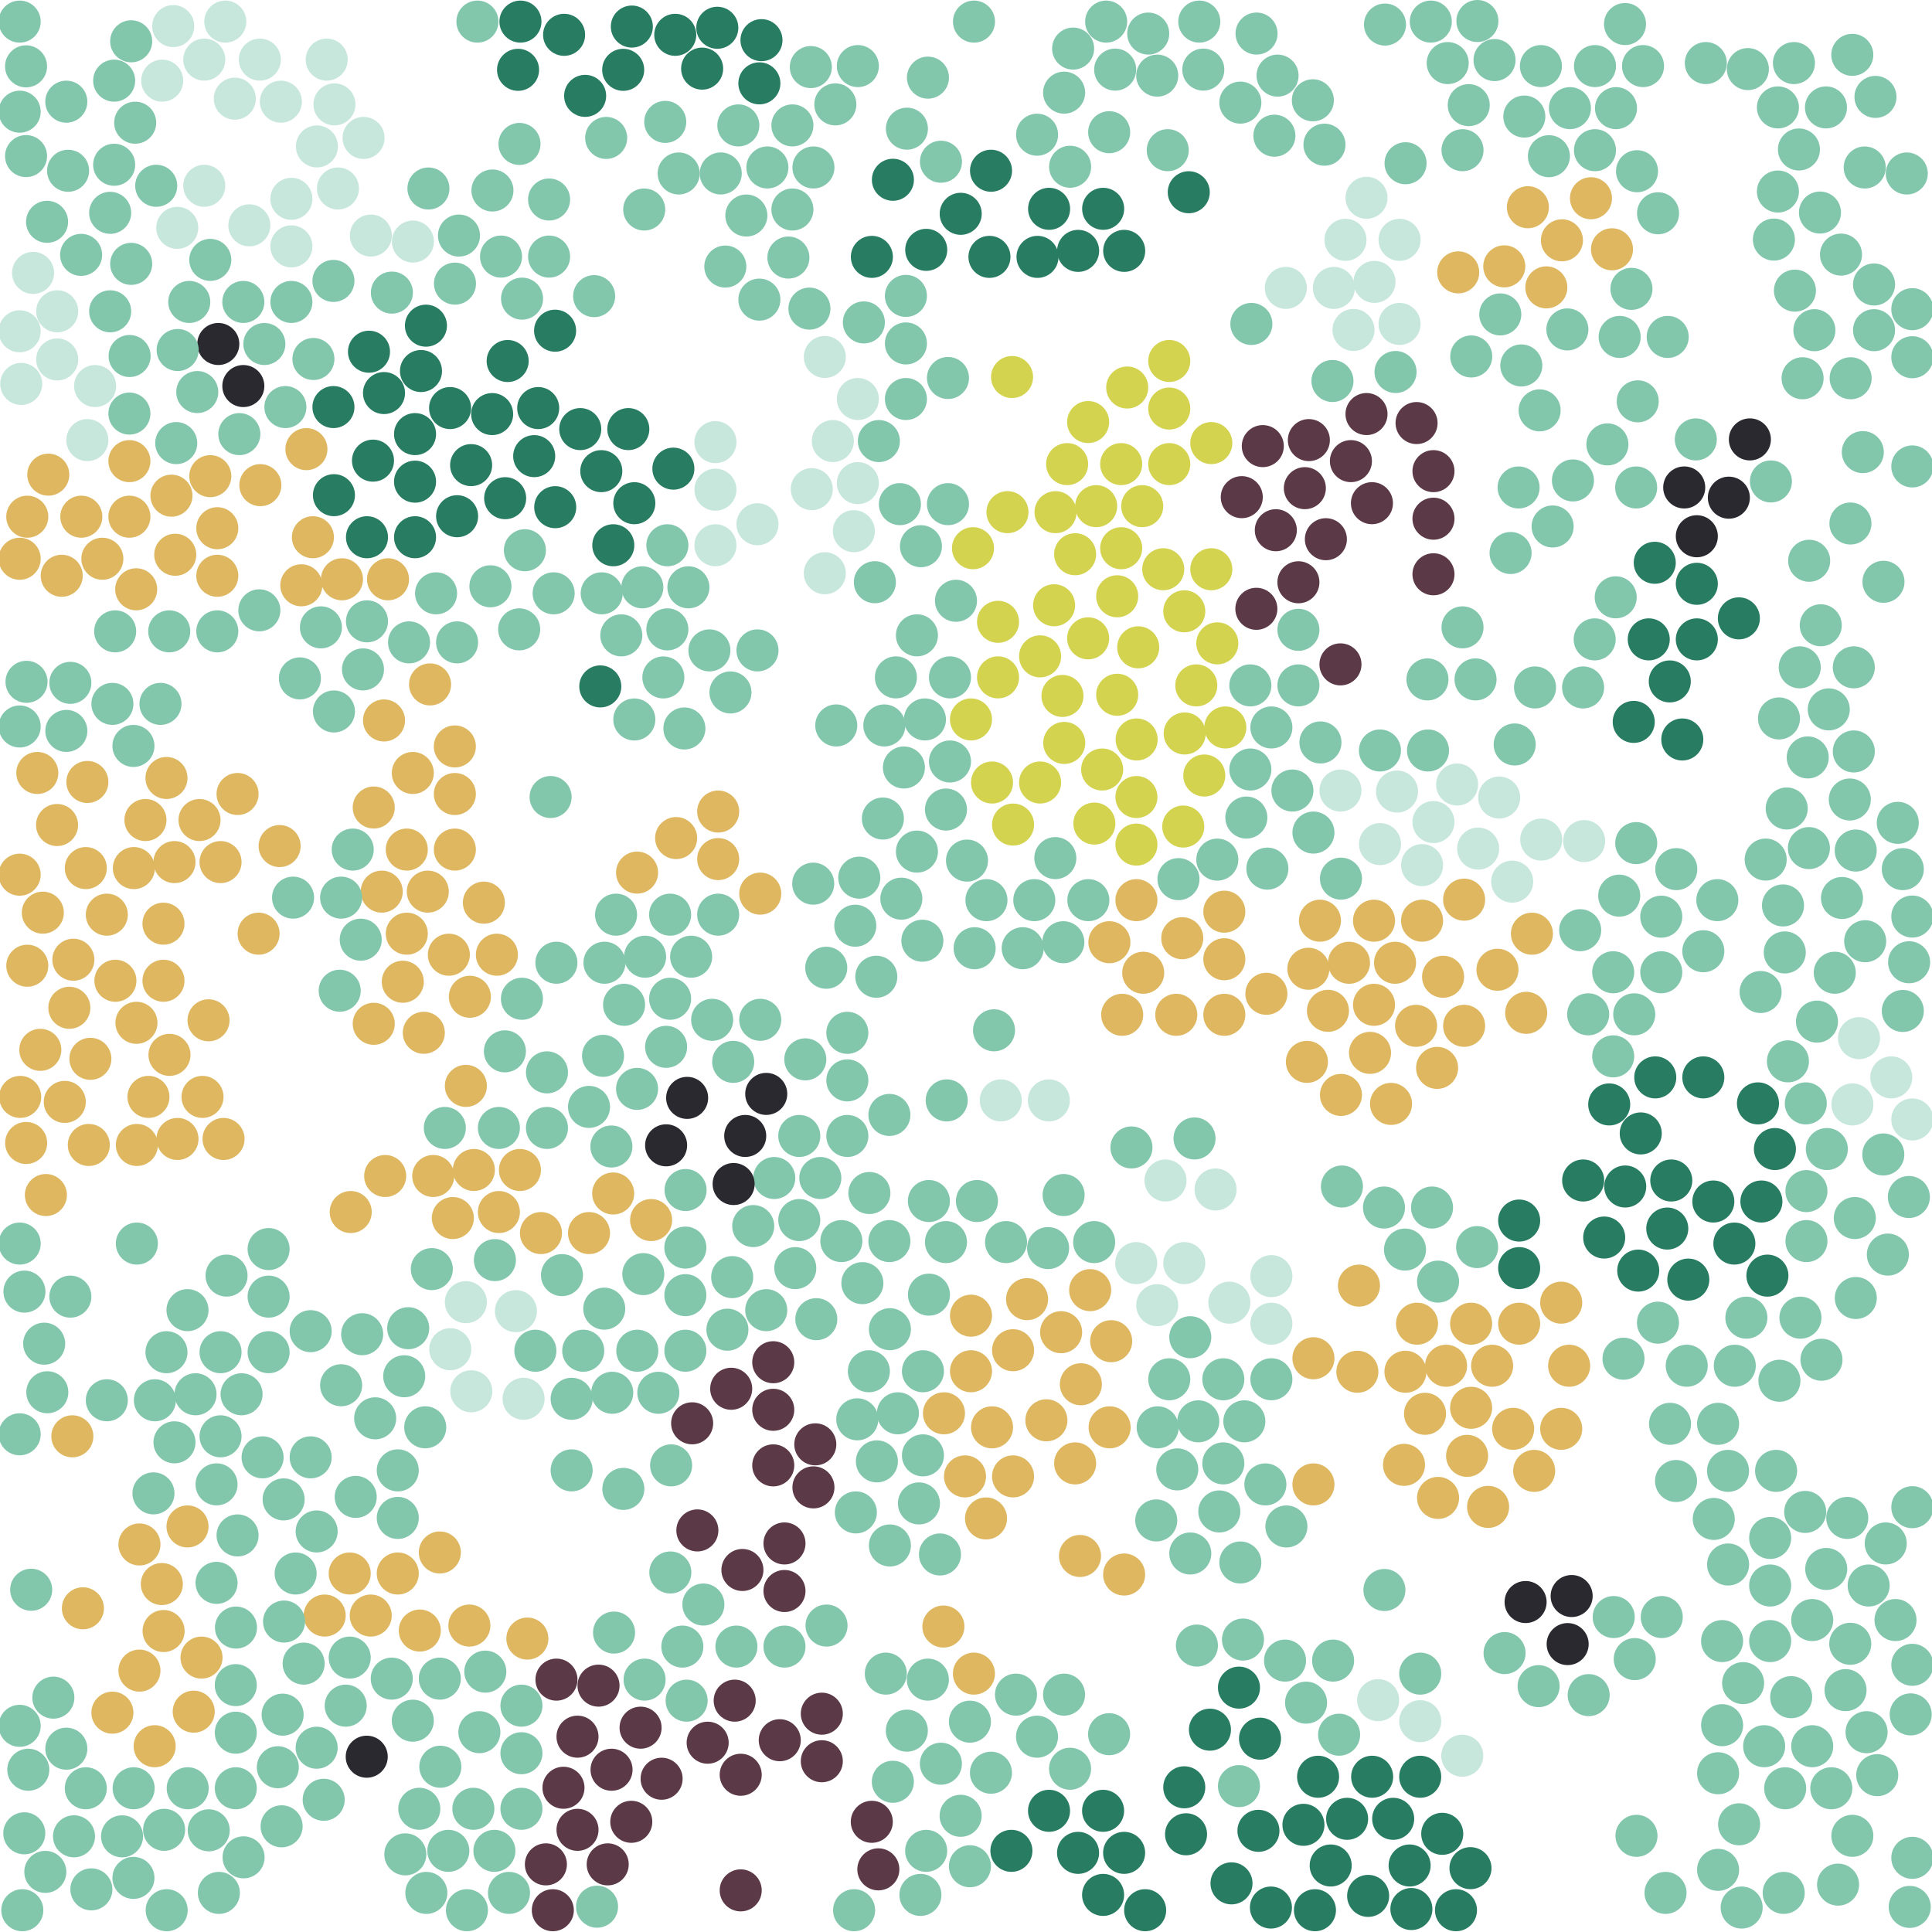 <?xml version="1.0" encoding="utf-8"?>
<!-- Generator: Adobe Illustrator 17.0.0, SVG Export Plug-In . SVG Version: 6.00 Build 0)  -->
<!DOCTYPE svg PUBLIC "-//W3C//DTD SVG 1.1//EN" "http://www.w3.org/Graphics/SVG/1.1/DTD/svg11.dtd">
<svg version="1.1" id="Layer_1" xmlns="http://www.w3.org/2000/svg" xmlns:xlink="http://www.w3.org/1999/xlink" x="0px" y="0px"
	 width="256px" height="256px" viewBox="0 0 256 256" enable-background="new 0 0 256 256" xml:space="preserve">
<circle fill="#82C7AC" cx="9.322" cy="171.811" r="2.786"/>
<circle fill="#82C7AC" cx="6.271" cy="184.48" r="2.786"/>
<circle fill="#82C7AC" cx="20.334" cy="197.879" r="2.786"/>
<circle fill="#82C7AC" cx="23.12" cy="191.115" r="2.786"/>
<circle fill="#82C7AC" cx="28.693" cy="196.687" r="2.786"/>
<circle fill="#82C7AC" cx="29.223" cy="190.319" r="2.786"/>
<circle fill="#82C7AC" cx="25.906" cy="184.747" r="2.786"/>
<circle fill="#82C7AC" cx="32.009" cy="184.747" r="2.786"/>
<circle fill="#82C7AC" cx="29.223" cy="179.174" r="2.786"/>
<circle fill="#DEB760" cx="9.587" cy="190.319" r="2.786"/>
<circle fill="#82C7AC" cx="14.155" cy="185.543" r="2.786"/>
<circle fill="#82C7AC" cx="20.523" cy="185.543" r="2.786"/>
<circle fill="#82C7AC" cx="22.059" cy="179.174" r="2.786"/>
<circle fill="#DEB760" cx="24.845" cy="202.26" r="2.786"/>
<circle fill="#82C7AC" cx="34.796" cy="193.105" r="2.786"/>
<circle fill="#82C7AC" cx="35.592" cy="179.174" r="2.786"/>
<circle fill="#82C7AC" cx="24.845" cy="173.602" r="2.786"/>
<circle fill="#82C7AC" cx="30.019" cy="169.024" r="2.786"/>
<circle fill="#82C7AC" cx="35.592" cy="171.811" r="2.786"/>
<circle fill="#82C7AC" cx="35.592" cy="165.509" r="2.786"/>
<circle fill="#82C7AC" cx="41.164" cy="176.388" r="2.786"/>
<circle fill="#82C7AC" cx="41.164" cy="193.105" r="2.786"/>
<circle fill="#82C7AC" cx="37.582" cy="198.677" r="2.786"/>
<circle fill="#82C7AC" cx="31.479" cy="203.451" r="2.786"/>
<circle fill="#82C7AC" cx="7.071" cy="224.947" r="2.786"/>
<circle fill="#82C7AC" cx="18.135" cy="164.78" r="2.786"/>
<circle fill="#DEB760" cx="18.477" cy="204.648" r="2.786"/>
<circle fill="#DEB760" cx="18.477" cy="221.365" r="2.786"/>
<circle fill="#DEB760" cx="14.894" cy="226.937" r="2.786"/>
<circle fill="#82C7AC" cx="8.791" cy="231.71" r="2.786"/>
<circle fill="#82C7AC" cx="37.449" cy="227.201" r="2.786"/>
<circle fill="#82C7AC" cx="40.235" cy="220.437" r="2.786"/>
<circle fill="#82C7AC" cx="45.807" cy="226.01" r="2.786"/>
<circle fill="#82C7AC" cx="46.338" cy="219.641" r="2.786"/>
<circle fill="#DEB760" cx="43.021" cy="214.069" r="2.786"/>
<circle fill="#DEB760" cx="49.124" cy="214.069" r="2.786"/>
<circle fill="#DEB760" cx="46.338" cy="208.497" r="2.786"/>
<circle fill="#DEB760" cx="26.702" cy="219.641" r="2.786"/>
<circle fill="#82C7AC" cx="31.27" cy="215.661" r="2.786"/>
<circle fill="#82C7AC" cx="37.638" cy="214.865" r="2.786"/>
<circle fill="#82C7AC" cx="39.174" cy="208.497" r="2.786"/>
<circle fill="#82C7AC" cx="41.96" cy="231.582" r="2.786"/>
<circle fill="#82C7AC" cx="51.91" cy="222.428" r="2.786"/>
<circle fill="#DEB760" cx="52.707" cy="208.497" r="2.786"/>
<circle fill="#82C7AC" cx="41.96" cy="202.924" r="2.786"/>
<circle fill="#82C7AC" cx="47.134" cy="198.347" r="2.786"/>
<circle fill="#82C7AC" cx="52.707" cy="201.133" r="2.786"/>
<circle fill="#82C7AC" cx="52.707" cy="194.831" r="2.786"/>
<circle fill="#DEB760" cx="58.279" cy="205.711" r="2.786"/>
<circle fill="#82C7AC" cx="58.279" cy="222.428" r="2.786"/>
<circle fill="#82C7AC" cx="54.697" cy="228" r="2.786"/>
<circle fill="#2A2930" cx="48.594" cy="232.773" r="2.786"/>
<circle fill="#82C7AC" cx="21.746" cy="242.461" r="2.786"/>
<circle fill="#82C7AC" cx="27.659" cy="242.526" r="2.786"/>
<circle fill="#82C7AC" cx="24.873" cy="236.954" r="2.786"/>
<circle fill="#82C7AC" cx="11.369" cy="236.954" r="2.786"/>
<circle fill="#82C7AC" cx="9.805" cy="243.322" r="2.786"/>
<circle fill="#82C7AC" cx="16.173" cy="243.322" r="2.786"/>
<circle fill="#82C7AC" cx="17.709" cy="236.954" r="2.786"/>
<circle fill="#82C7AC" cx="31.242" cy="236.954" r="2.786"/>
<circle fill="#DEB760" cx="20.495" cy="231.382" r="2.786"/>
<circle fill="#DEB760" cx="25.669" cy="226.804" r="2.786"/>
<circle fill="#82C7AC" cx="31.242" cy="229.59" r="2.786"/>
<circle fill="#82C7AC" cx="31.242" cy="223.288" r="2.786"/>
<circle fill="#82C7AC" cx="36.814" cy="234.168" r="2.786"/>
<circle fill="#DEB760" cx="55.625" cy="216.057" r="2.786"/>
<circle fill="#5C3946" cx="76.521" cy="230.119" r="2.786"/>
<circle fill="#5C3946" cx="79.308" cy="223.356" r="2.786"/>
<circle fill="#5C3946" cx="84.88" cy="228.928" r="2.786"/>
<circle fill="#82C7AC" cx="85.411" cy="222.559" r="2.786"/>
<circle fill="#5C3946" cx="73.735" cy="222.559" r="2.786"/>
<circle fill="#82C7AC" cx="81.364" cy="216.324" r="2.786"/>
<circle fill="#82C7AC" cx="64.306" cy="221.5" r="2.786"/>
<circle fill="#DEB760" cx="62.193" cy="215.395" r="2.786"/>
<circle fill="#DEB760" cx="69.878" cy="217.12" r="2.786"/>
<circle fill="#5C3946" cx="81.032" cy="234.5" r="2.786"/>
<circle fill="#82C7AC" cx="90.983" cy="225.346" r="2.786"/>
<circle fill="#82C7AC" cx="37.316" cy="241.995" r="2.786"/>
<circle fill="#82C7AC" cx="42.889" cy="238.48" r="2.786"/>
<circle fill="#5C3946" cx="97.351" cy="225.346" r="2.786"/>
<circle fill="#5C3946" cx="93.769" cy="230.918" r="2.786"/>
<circle fill="#5C3946" cx="87.666" cy="235.691" r="2.786"/>
<circle fill="#82C7AC" cx="59.407" cy="245.247" r="2.786"/>
<circle fill="#82C7AC" cx="65.51" cy="245.247" r="2.786"/>
<circle fill="#82C7AC" cx="62.723" cy="239.674" r="2.786"/>
<circle fill="#5C3946" cx="83.648" cy="241.398" r="2.786"/>
<circle fill="#82C7AC" cx="55.559" cy="239.674" r="2.786"/>
<circle fill="#82C7AC" cx="69.092" cy="239.674" r="2.786"/>
<circle fill="#82C7AC" cx="58.345" cy="234.102" r="2.786"/>
<circle fill="#82C7AC" cx="63.519" cy="229.524" r="2.786"/>
<circle fill="#82C7AC" cx="69.092" cy="232.311" r="2.786"/>
<circle fill="#82C7AC" cx="69.092" cy="226.009" r="2.786"/>
<circle fill="#5C3946" cx="74.664" cy="236.888" r="2.786"/>
<circle fill="#5C3946" cx="98.147" cy="235.165" r="2.786"/>
<circle fill="#5C3946" cx="103.322" cy="230.587" r="2.786"/>
<circle fill="#5C3946" cx="108.894" cy="233.373" r="2.786"/>
<circle fill="#5C3946" cx="108.894" cy="227.072" r="2.786"/>
<circle fill="#5C3946" cx="115.518" cy="241.398" r="2.786"/>
<circle fill="#DEB760" cx="21.443" cy="209.893" r="2.786"/>
<circle fill="#82C7AC" cx="28.693" cy="209.737" r="2.786"/>
<circle fill="#DEB760" cx="21.678" cy="216.119" r="2.786"/>
<circle fill="#82C7AC" cx="45.012" cy="131.277" r="2.786"/>
<circle fill="#82C7AC" cx="47.798" cy="124.513" r="2.786"/>
<circle fill="#DEB760" cx="53.371" cy="130.086" r="2.786"/>
<circle fill="#DEB760" cx="53.901" cy="123.717" r="2.786"/>
<circle fill="#DEB760" cx="50.584" cy="118.145" r="2.786"/>
<circle fill="#DEB760" cx="56.687" cy="118.145" r="2.786"/>
<circle fill="#DEB760" cx="53.901" cy="112.573" r="2.786"/>
<circle fill="#DEB760" cx="34.266" cy="123.717" r="2.786"/>
<circle fill="#82C7AC" cx="38.833" cy="118.941" r="2.786"/>
<circle fill="#82C7AC" cx="45.201" cy="118.941" r="2.786"/>
<circle fill="#82C7AC" cx="46.737" cy="112.573" r="2.786"/>
<circle fill="#DEB760" cx="49.523" cy="135.658" r="2.786"/>
<circle fill="#DEB760" cx="59.474" cy="126.504" r="2.786"/>
<circle fill="#DEB760" cx="60.27" cy="112.573" r="2.786"/>
<circle fill="#DEB760" cx="49.523" cy="107" r="2.786"/>
<circle fill="#DEB760" cx="54.697" cy="102.423" r="2.786"/>
<circle fill="#DEB760" cx="60.27" cy="105.209" r="2.786"/>
<circle fill="#DEB760" cx="60.27" cy="98.907" r="2.786"/>
<circle fill="#DEB760" cx="64.117" cy="119.606" r="2.786"/>
<circle fill="#DEB760" cx="65.842" cy="126.504" r="2.786"/>
<circle fill="#DEB760" cx="62.26" cy="132.076" r="2.786"/>
<circle fill="#DEB760" cx="56.157" cy="136.849" r="2.786"/>
<circle fill="#82C7AC" cx="79.905" cy="139.902" r="2.786"/>
<circle fill="#82C7AC" cx="82.692" cy="133.139" r="2.786"/>
<circle fill="#82C7AC" cx="88.264" cy="138.711" r="2.786"/>
<circle fill="#82C7AC" cx="88.795" cy="132.343" r="2.786"/>
<circle fill="#82C7AC" cx="85.478" cy="126.77" r="2.786"/>
<circle fill="#82C7AC" cx="91.581" cy="126.77" r="2.786"/>
<circle fill="#82C7AC" cx="88.795" cy="121.198" r="2.786"/>
<circle fill="#82C7AC" cx="69.159" cy="132.343" r="2.786"/>
<circle fill="#82C7AC" cx="73.726" cy="127.566" r="2.786"/>
<circle fill="#82C7AC" cx="80.095" cy="127.566" r="2.786"/>
<circle fill="#82C7AC" cx="81.63" cy="121.198" r="2.786"/>
<circle fill="#82C7AC" cx="84.416" cy="144.283" r="2.786"/>
<circle fill="#82C7AC" cx="94.367" cy="135.129" r="2.786"/>
<circle fill="#82C7AC" cx="95.163" cy="121.198" r="2.786"/>
<circle fill="#DEB760" cx="84.416" cy="115.626" r="2.786"/>
<circle fill="#DEB760" cx="89.591" cy="111.048" r="2.786"/>
<circle fill="#DEB760" cx="95.163" cy="113.834" r="2.786"/>
<circle fill="#DEB760" cx="95.163" cy="107.533" r="2.786"/>
<circle fill="#DEB760" cx="100.735" cy="118.412" r="2.786"/>
<circle fill="#82C7AC" cx="100.735" cy="135.129" r="2.786"/>
<circle fill="#82C7AC" cx="97.153" cy="140.701" r="2.786"/>
<circle fill="#2A2930" cx="91.05" cy="145.475" r="2.786"/>
<circle fill="#82C7AC" cx="57.218" cy="168.162" r="2.786"/>
<circle fill="#DEB760" cx="60.004" cy="161.398" r="2.786"/>
<circle fill="#82C7AC" cx="65.577" cy="166.971" r="2.786"/>
<circle fill="#DEB760" cx="66.107" cy="160.602" r="2.786"/>
<circle fill="#DEB760" cx="62.79" cy="155.03" r="2.786"/>
<circle fill="#DEB760" cx="68.893" cy="155.03" r="2.786"/>
<circle fill="#82C7AC" cx="66.107" cy="149.458" r="2.786"/>
<circle fill="#DEB760" cx="46.472" cy="160.602" r="2.786"/>
<circle fill="#DEB760" cx="51.039" cy="155.826" r="2.786"/>
<circle fill="#DEB760" cx="57.407" cy="155.826" r="2.786"/>
<circle fill="#82C7AC" cx="58.943" cy="149.458" r="2.786"/>
<circle fill="#C7E7DD" cx="61.729" cy="172.543" r="2.786"/>
<circle fill="#DEB760" cx="71.68" cy="163.388" r="2.786"/>
<circle fill="#82C7AC" cx="72.476" cy="149.458" r="2.786"/>
<circle fill="#DEB760" cx="61.729" cy="143.885" r="2.786"/>
<circle fill="#82C7AC" cx="66.903" cy="139.308" r="2.786"/>
<circle fill="#82C7AC" cx="72.476" cy="142.094" r="2.786"/>
<circle fill="#82C7AC" cx="72.958" cy="105.611" r="2.786"/>
<circle fill="#82C7AC" cx="78.048" cy="146.671" r="2.786"/>
<circle fill="#DEB760" cx="78.048" cy="163.388" r="2.786"/>
<circle fill="#82C7AC" cx="74.466" cy="168.961" r="2.786"/>
<circle fill="#C7E7DD" cx="68.363" cy="173.734" r="2.786"/>
<circle fill="#82C7AC" cx="97.02" cy="169.225" r="2.786"/>
<circle fill="#82C7AC" cx="99.806" cy="162.461" r="2.786"/>
<circle fill="#82C7AC" cx="105.379" cy="168.033" r="2.786"/>
<circle fill="#82C7AC" cx="105.909" cy="161.665" r="2.786"/>
<circle fill="#82C7AC" cx="102.593" cy="156.093" r="2.786"/>
<circle fill="#82C7AC" cx="108.696" cy="156.093" r="2.786"/>
<circle fill="#82C7AC" cx="105.909" cy="150.52" r="2.786"/>
<circle fill="#DEB760" cx="86.274" cy="161.665" r="2.786"/>
<circle fill="#82C7AC" cx="90.841" cy="157.685" r="2.786"/>
<circle fill="#2A2930" cx="97.209" cy="156.889" r="2.786"/>
<circle fill="#2A2930" cx="98.745" cy="150.52" r="2.786"/>
<circle fill="#82C7AC" cx="101.531" cy="173.606" r="2.786"/>
<circle fill="#82C7AC" cx="111.482" cy="164.451" r="2.786"/>
<circle fill="#82C7AC" cx="112.278" cy="150.52" r="2.786"/>
<circle fill="#2A2930" cx="101.531" cy="144.948" r="2.786"/>
<circle fill="#82C7AC" cx="106.706" cy="140.37" r="2.786"/>
<circle fill="#82C7AC" cx="112.278" cy="143.156" r="2.786"/>
<circle fill="#82C7AC" cx="112.278" cy="136.855" r="2.786"/>
<circle fill="#82C7AC" cx="117.85" cy="147.734" r="2.786"/>
<circle fill="#82C7AC" cx="117.85" cy="164.451" r="2.786"/>
<circle fill="#82C7AC" cx="114.268" cy="170.023" r="2.786"/>
<circle fill="#82C7AC" cx="108.165" cy="174.797" r="2.786"/>
<circle fill="#82C7AC" cx="45.201" cy="183.553" r="2.786"/>
<circle fill="#82C7AC" cx="47.987" cy="176.79" r="2.786"/>
<circle fill="#82C7AC" cx="53.56" cy="182.362" r="2.786"/>
<circle fill="#82C7AC" cx="54.09" cy="175.994" r="2.786"/>
<circle fill="#82C7AC" cx="81.128" cy="184.55" r="2.786"/>
<circle fill="#82C7AC" cx="87.231" cy="184.55" r="2.786"/>
<circle fill="#82C7AC" cx="84.445" cy="178.978" r="2.786"/>
<circle fill="#82C7AC" cx="70.94" cy="178.978" r="2.786"/>
<circle fill="#C7E7DD" cx="69.376" cy="185.346" r="2.786"/>
<circle fill="#82C7AC" cx="75.745" cy="185.346" r="2.786"/>
<circle fill="#82C7AC" cx="77.28" cy="178.978" r="2.786"/>
<circle fill="#82C7AC" cx="49.712" cy="187.934" r="2.786"/>
<circle fill="#C7E7DD" cx="59.663" cy="178.78" r="2.786"/>
<circle fill="#82C7AC" cx="90.813" cy="178.978" r="2.786"/>
<circle fill="#82C7AC" cx="80.066" cy="173.405" r="2.786"/>
<circle fill="#82C7AC" cx="85.241" cy="168.827" r="2.786"/>
<circle fill="#82C7AC" cx="90.813" cy="171.614" r="2.786"/>
<circle fill="#82C7AC" cx="90.813" cy="165.312" r="2.786"/>
<circle fill="#82C7AC" cx="96.385" cy="176.191" r="2.786"/>
<circle fill="#82C7AC" cx="115.197" cy="158.081" r="2.786"/>
<circle fill="#C7E7DD" cx="62.449" cy="184.352" r="2.786"/>
<circle fill="#82C7AC" cx="56.346" cy="189.126" r="2.786"/>
<circle fill="#DEB760" cx="136.093" cy="172.143" r="2.786"/>
<circle fill="#82C7AC" cx="138.879" cy="165.379" r="2.786"/>
<circle fill="#DEB760" cx="144.451" cy="170.951" r="2.786"/>
<circle fill="#82C7AC" cx="144.982" cy="164.583" r="2.786"/>
<circle fill="#82C7AC" cx="133.307" cy="164.583" r="2.786"/>
<circle fill="#82C7AC" cx="140.935" cy="158.347" r="2.786"/>
<circle fill="#82C7AC" cx="75.745" cy="194.831" r="2.786"/>
<circle fill="#82C7AC" cx="125.346" cy="164.583" r="2.786"/>
<circle fill="#82C7AC" cx="123.081" cy="159.143" r="2.786"/>
<circle fill="#82C7AC" cx="129.449" cy="159.143" r="2.786"/>
<circle fill="#82C7AC" cx="88.927" cy="194.169" r="2.786"/>
<circle fill="#DEB760" cx="140.604" cy="176.524" r="2.786"/>
<circle fill="#C7E7DD" cx="150.554" cy="167.369" r="2.786"/>
<circle fill="#5C3946" cx="102.46" cy="194.169" r="2.786"/>
<circle fill="#5C3946" cx="91.713" cy="188.596" r="2.786"/>
<circle fill="#5C3946" cx="96.888" cy="184.019" r="2.786"/>
<circle fill="#5C3946" cx="102.46" cy="186.805" r="2.786"/>
<circle fill="#5C3946" cx="102.46" cy="180.503" r="2.786"/>
<circle fill="#5C3946" cx="108.032" cy="191.383" r="2.786"/>
<circle fill="#C7E7DD" cx="156.923" cy="167.369" r="2.786"/>
<circle fill="#C7E7DD" cx="153.34" cy="172.942" r="2.786"/>
<circle fill="#DEB760" cx="147.237" cy="177.715" r="2.786"/>
<circle fill="#82C7AC" cx="113.406" cy="200.402" r="2.786"/>
<circle fill="#82C7AC" cx="116.192" cy="193.639" r="2.786"/>
<circle fill="#82C7AC" cx="121.764" cy="199.211" r="2.786"/>
<circle fill="#82C7AC" cx="122.295" cy="192.843" r="2.786"/>
<circle fill="#82C7AC" cx="118.978" cy="187.27" r="2.786"/>
<circle fill="#DEB760" cx="125.081" cy="187.27" r="2.786"/>
<circle fill="#82C7AC" cx="122.295" cy="181.698" r="2.786"/>
<circle fill="#DEB760" cx="138.652" cy="188.198" r="2.786"/>
<circle fill="#DEB760" cx="143.219" cy="183.422" r="2.786"/>
<circle fill="#82C7AC" cx="113.595" cy="188.066" r="2.786"/>
<circle fill="#82C7AC" cx="115.13" cy="181.698" r="2.786"/>
<circle fill="#82C7AC" cx="117.916" cy="204.783" r="2.786"/>
<circle fill="#DEB760" cx="127.867" cy="195.629" r="2.786"/>
<circle fill="#DEB760" cx="128.663" cy="181.698" r="2.786"/>
<circle fill="#82C7AC" cx="117.916" cy="176.126" r="2.786"/>
<circle fill="#82C7AC" cx="123.091" cy="171.548" r="2.786"/>
<circle fill="#DEB760" cx="128.663" cy="174.334" r="2.786"/>
<circle fill="#82C7AC" cx="131.714" cy="136.521" r="2.786"/>
<circle fill="#DEB760" cx="134.235" cy="178.912" r="2.786"/>
<circle fill="#DEB760" cx="134.235" cy="195.629" r="2.786"/>
<circle fill="#DEB760" cx="130.653" cy="201.201" r="2.786"/>
<circle fill="#82C7AC" cx="124.55" cy="205.975" r="2.786"/>
<circle fill="#82C7AC" cx="153.208" cy="201.465" r="2.786"/>
<circle fill="#82C7AC" cx="155.994" cy="194.702" r="2.786"/>
<circle fill="#82C7AC" cx="161.566" cy="200.274" r="2.786"/>
<circle fill="#82C7AC" cx="162.097" cy="193.905" r="2.786"/>
<circle fill="#82C7AC" cx="158.78" cy="188.333" r="2.786"/>
<circle fill="#82C7AC" cx="164.883" cy="188.333" r="2.786"/>
<circle fill="#82C7AC" cx="162.097" cy="182.761" r="2.786"/>
<circle fill="#DEB760" cx="142.461" cy="193.905" r="2.786"/>
<circle fill="#DEB760" cx="147.029" cy="189.129" r="2.786"/>
<circle fill="#82C7AC" cx="153.397" cy="189.129" r="2.786"/>
<circle fill="#82C7AC" cx="154.932" cy="182.761" r="2.786"/>
<circle fill="#82C7AC" cx="157.719" cy="205.846" r="2.786"/>
<circle fill="#82C7AC" cx="167.669" cy="196.692" r="2.786"/>
<circle fill="#82C7AC" cx="168.465" cy="182.761" r="2.786"/>
<circle fill="#82C7AC" cx="157.719" cy="177.189" r="2.786"/>
<circle fill="#C7E7DD" cx="162.893" cy="172.611" r="2.786"/>
<circle fill="#C7E7DD" cx="168.465" cy="175.397" r="2.786"/>
<circle fill="#C7E7DD" cx="168.465" cy="169.095" r="2.786"/>
<circle fill="#DEB760" cx="174.038" cy="179.975" r="2.786"/>
<circle fill="#DEB760" cx="174.038" cy="196.692" r="2.786"/>
<circle fill="#82C7AC" cx="170.455" cy="202.264" r="2.786"/>
<circle fill="#82C7AC" cx="164.352" cy="207.037" r="2.786"/>
<circle fill="#DEB760" cx="131.449" cy="189.129" r="2.786"/>
<circle fill="#82C7AC" cx="81.014" cy="151.917" r="2.786"/>
<circle fill="#2A2930" cx="88.264" cy="151.761" r="2.786"/>
<circle fill="#DEB760" cx="81.25" cy="158.143" r="2.786"/>
<circle fill="#82C7AC" cx="120.162" cy="229.322" r="2.786"/>
<circle fill="#82C7AC" cx="122.948" cy="222.559" r="2.786"/>
<circle fill="#82C7AC" cx="128.521" cy="228.131" r="2.786"/>
<circle fill="#DEB760" cx="129.051" cy="221.763" r="2.786"/>
<circle fill="#82C7AC" cx="117.376" cy="221.763" r="2.786"/>
<circle fill="#DEB760" cx="125.005" cy="215.527" r="2.786"/>
<circle fill="#82C7AC" cx="124.673" cy="233.703" r="2.786"/>
<circle fill="#82C7AC" cx="134.624" cy="224.549" r="2.786"/>
<circle fill="#82C7AC" cx="140.992" cy="224.549" r="2.786"/>
<circle fill="#82C7AC" cx="137.41" cy="230.121" r="2.786"/>
<circle fill="#82C7AC" cx="131.307" cy="234.895" r="2.786"/>
<circle fill="#82C7AC" cx="122.721" cy="245.247" r="2.786"/>
<circle fill="#82C7AC" cx="127.288" cy="240.602" r="2.786"/>
<circle fill="#82C7AC" cx="118.305" cy="236.092" r="2.786"/>
<circle fill="#287C62" cx="142.849" cy="245.513" r="2.786"/>
<circle fill="#287C62" cx="148.952" cy="245.513" r="2.786"/>
<circle fill="#287C62" cx="146.166" cy="239.941" r="2.786"/>
<circle fill="#287C62" cx="139.002" cy="239.941" r="2.786"/>
<circle fill="#82C7AC" cx="141.788" cy="234.368" r="2.786"/>
<circle fill="#82C7AC" cx="146.962" cy="229.79" r="2.786"/>
<circle fill="#DEB760" cx="3.617" cy="127.964" r="2.786"/>
<circle fill="#DEB760" cx="9.189" cy="133.537" r="2.786"/>
<circle fill="#DEB760" cx="9.72" cy="127.168" r="2.786"/>
<circle fill="#DEB760" cx="5.674" cy="120.933" r="2.786"/>
<circle fill="#DEB760" cx="5.342" cy="139.109" r="2.786"/>
<circle fill="#DEB760" cx="15.292" cy="129.954" r="2.786"/>
<circle fill="#DEB760" cx="21.661" cy="129.954" r="2.786"/>
<circle fill="#DEB760" cx="18.079" cy="135.527" r="2.786"/>
<circle fill="#DEB760" cx="11.976" cy="140.3" r="2.786"/>
<circle fill="#DEB760" cx="8.584" cy="146.007" r="2.786"/>
<circle fill="#DEB760" cx="23.518" cy="150.918" r="2.786"/>
<circle fill="#DEB760" cx="29.621" cy="150.918" r="2.786"/>
<circle fill="#DEB760" cx="26.835" cy="145.346" r="2.786"/>
<circle fill="#DEB760" cx="11.767" cy="151.714" r="2.786"/>
<circle fill="#DEB760" cx="18.135" cy="151.714" r="2.786"/>
<circle fill="#DEB760" cx="19.671" cy="145.346" r="2.786"/>
<circle fill="#DEB760" cx="22.457" cy="139.774" r="2.786"/>
<circle fill="#DEB760" cx="27.631" cy="135.196" r="2.786"/>
<circle fill="#82C7AC" cx="8.791" cy="96.85" r="2.786"/>
<circle fill="#82C7AC" cx="9.322" cy="90.481" r="2.786"/>
<circle fill="#DEB760" cx="31.479" cy="105.208" r="2.786"/>
<circle fill="#DEB760" cx="37.052" cy="112.107" r="2.786"/>
<circle fill="#DEB760" cx="4.944" cy="102.422" r="2.786"/>
<circle fill="#82C7AC" cx="14.894" cy="93.268" r="2.786"/>
<circle fill="#82C7AC" cx="21.263" cy="93.268" r="2.786"/>
<circle fill="#82C7AC" cx="17.681" cy="98.84" r="2.786"/>
<circle fill="#DEB760" cx="11.578" cy="103.613" r="2.786"/>
<circle fill="#DEB760" cx="7.559" cy="109.32" r="2.786"/>
<circle fill="#DEB760" cx="23.12" cy="114.231" r="2.786"/>
<circle fill="#DEB760" cx="29.223" cy="114.231" r="2.786"/>
<circle fill="#DEB760" cx="26.437" cy="108.659" r="2.786"/>
<circle fill="#DEB760" cx="11.369" cy="115.027" r="2.786"/>
<circle fill="#DEB760" cx="17.737" cy="115.027" r="2.786"/>
<circle fill="#DEB760" cx="19.273" cy="108.659" r="2.786"/>
<circle fill="#DEB760" cx="22.059" cy="103.087" r="2.786"/>
<circle fill="#DEB760" cx="21.661" cy="122.392" r="2.786"/>
<circle fill="#DEB760" cx="14.155" cy="121.198" r="2.786"/>
<circle fill="#C7E7DD" cx="107.567" cy="64.812" r="2.786"/>
<circle fill="#C7E7DD" cx="113.14" cy="70.385" r="2.786"/>
<circle fill="#C7E7DD" cx="113.67" cy="64.016" r="2.786"/>
<circle fill="#C7E7DD" cx="110.353" cy="58.444" r="2.786"/>
<circle fill="#82C7AC" cx="116.456" cy="58.444" r="2.786"/>
<circle fill="#C7E7DD" cx="113.67" cy="52.872" r="2.786"/>
<circle fill="#C7E7DD" cx="109.292" cy="75.957" r="2.786"/>
<circle fill="#82C7AC" cx="119.243" cy="66.802" r="2.786"/>
<circle fill="#82C7AC" cx="120.039" cy="52.872" r="2.786"/>
<circle fill="#C7E7DD" cx="109.292" cy="47.299" r="2.786"/>
<circle fill="#82C7AC" cx="114.466" cy="42.722" r="2.786"/>
<circle fill="#82C7AC" cx="120.039" cy="45.508" r="2.786"/>
<circle fill="#82C7AC" cx="120.039" cy="39.206" r="2.786"/>
<circle fill="#82C7AC" cx="125.611" cy="50.085" r="2.786"/>
<circle fill="#82C7AC" cx="125.611" cy="66.802" r="2.786"/>
<circle fill="#82C7AC" cx="122.029" cy="72.375" r="2.786"/>
<circle fill="#82C7AC" cx="115.926" cy="77.148" r="2.786"/>
<circle fill="#D3D34F" cx="139.674" cy="80.201" r="2.786"/>
<circle fill="#D3D34F" cx="142.46" cy="73.438" r="2.786"/>
<circle fill="#D3D34F" cx="148.033" cy="79.01" r="2.786"/>
<circle fill="#D3D34F" cx="148.563" cy="72.641" r="2.786"/>
<circle fill="#D3D34F" cx="145.247" cy="67.069" r="2.786"/>
<circle fill="#D3D34F" cx="151.35" cy="67.069" r="2.786"/>
<circle fill="#D3D34F" cx="148.563" cy="61.497" r="2.786"/>
<circle fill="#D3D34F" cx="128.928" cy="72.641" r="2.786"/>
<circle fill="#D3D34F" cx="133.495" cy="67.865" r="2.786"/>
<circle fill="#D3D34F" cx="139.863" cy="67.865" r="2.786"/>
<circle fill="#D3D34F" cx="141.399" cy="61.497" r="2.786"/>
<circle fill="#D3D34F" cx="144.185" cy="84.582" r="2.786"/>
<circle fill="#D3D34F" cx="154.136" cy="75.428" r="2.786"/>
<circle fill="#D3D34F" cx="154.932" cy="61.497" r="2.786"/>
<circle fill="#D3D34F" cx="144.185" cy="55.925" r="2.786"/>
<circle fill="#D3D34F" cx="149.36" cy="51.347" r="2.786"/>
<circle fill="#D3D34F" cx="154.932" cy="54.133" r="2.786"/>
<circle fill="#D3D34F" cx="154.932" cy="47.831" r="2.786"/>
<circle fill="#D3D34F" cx="160.504" cy="58.711" r="2.786"/>
<circle fill="#D3D34F" cx="160.504" cy="75.428" r="2.786"/>
<circle fill="#D3D34F" cx="156.922" cy="81" r="2.786"/>
<circle fill="#D3D34F" cx="150.819" cy="85.773" r="2.786"/>
<circle fill="#82C7AC" cx="116.987" cy="108.461" r="2.786"/>
<circle fill="#82C7AC" cx="119.773" cy="101.697" r="2.786"/>
<circle fill="#82C7AC" cx="125.346" cy="107.269" r="2.786"/>
<circle fill="#82C7AC" cx="125.876" cy="100.901" r="2.786"/>
<circle fill="#82C7AC" cx="122.559" cy="95.329" r="2.786"/>
<circle fill="#D3D34F" cx="128.662" cy="95.329" r="2.786"/>
<circle fill="#82C7AC" cx="125.876" cy="89.756" r="2.786"/>
<circle fill="#82C7AC" cx="110.808" cy="96.125" r="2.786"/>
<circle fill="#82C7AC" cx="117.176" cy="96.125" r="2.786"/>
<circle fill="#82C7AC" cx="118.712" cy="89.756" r="2.786"/>
<circle fill="#82C7AC" cx="121.498" cy="112.842" r="2.786"/>
<circle fill="#D3D34F" cx="131.449" cy="103.687" r="2.786"/>
<circle fill="#D3D34F" cx="132.245" cy="89.756" r="2.786"/>
<circle fill="#82C7AC" cx="121.498" cy="84.184" r="2.786"/>
<circle fill="#82C7AC" cx="126.672" cy="79.606" r="2.786"/>
<circle fill="#D3D34F" cx="132.245" cy="82.393" r="2.786"/>
<circle fill="#D3D34F" cx="134.102" cy="49.96" r="2.786"/>
<circle fill="#D3D34F" cx="137.817" cy="86.97" r="2.786"/>
<circle fill="#D3D34F" cx="137.817" cy="103.687" r="2.786"/>
<circle fill="#D3D34F" cx="134.235" cy="109.26" r="2.786"/>
<circle fill="#82C7AC" cx="128.132" cy="114.033" r="2.786"/>
<circle fill="#D3D34F" cx="156.789" cy="109.523" r="2.786"/>
<circle fill="#D3D34F" cx="159.575" cy="102.76" r="2.786"/>
<circle fill="#82C7AC" cx="165.148" cy="108.332" r="2.786"/>
<circle fill="#82C7AC" cx="165.678" cy="101.964" r="2.786"/>
<circle fill="#D3D34F" cx="162.362" cy="96.392" r="2.786"/>
<circle fill="#82C7AC" cx="168.465" cy="96.392" r="2.786"/>
<circle fill="#82C7AC" cx="165.678" cy="90.819" r="2.786"/>
<circle fill="#D3D34F" cx="146.043" cy="101.964" r="2.786"/>
<circle fill="#D3D34F" cx="150.61" cy="97.984" r="2.786"/>
<circle fill="#D3D34F" cx="156.978" cy="97.188" r="2.786"/>
<circle fill="#D3D34F" cx="158.514" cy="90.819" r="2.786"/>
<circle fill="#82C7AC" cx="161.3" cy="113.905" r="2.786"/>
<circle fill="#82C7AC" cx="171.251" cy="104.75" r="2.786"/>
<circle fill="#82C7AC" cx="172.047" cy="90.819" r="2.786"/>
<circle fill="#D3D34F" cx="161.3" cy="85.247" r="2.786"/>
<circle fill="#5C3946" cx="166.474" cy="80.669" r="2.786"/>
<circle fill="#82C7AC" cx="172.047" cy="83.455" r="2.786"/>
<circle fill="#5C3946" cx="172.047" cy="77.154" r="2.786"/>
<circle fill="#5C3946" cx="177.619" cy="88.033" r="2.786"/>
<circle fill="#C7E7DD" cx="177.619" cy="104.75" r="2.786"/>
<circle fill="#82C7AC" cx="174.037" cy="110.322" r="2.786"/>
<circle fill="#82C7AC" cx="167.934" cy="115.096" r="2.786"/>
<circle fill="#82C7AC" cx="107.756" cy="117.089" r="2.786"/>
<circle fill="#82C7AC" cx="113.329" cy="122.661" r="2.786"/>
<circle fill="#82C7AC" cx="113.859" cy="116.293" r="2.786"/>
<circle fill="#82C7AC" cx="140.897" cy="124.849" r="2.786"/>
<circle fill="#DEB760" cx="147" cy="124.849" r="2.786"/>
<circle fill="#82C7AC" cx="144.213" cy="119.276" r="2.786"/>
<circle fill="#82C7AC" cx="130.709" cy="119.276" r="2.786"/>
<circle fill="#82C7AC" cx="129.145" cy="125.645" r="2.786"/>
<circle fill="#82C7AC" cx="135.513" cy="125.645" r="2.786"/>
<circle fill="#82C7AC" cx="137.049" cy="119.276" r="2.786"/>
<circle fill="#82C7AC" cx="109.481" cy="128.233" r="2.786"/>
<circle fill="#82C7AC" cx="119.432" cy="119.079" r="2.786"/>
<circle fill="#DEB760" cx="150.582" cy="119.276" r="2.786"/>
<circle fill="#82C7AC" cx="139.835" cy="113.704" r="2.786"/>
<circle fill="#D3D34F" cx="145.01" cy="109.126" r="2.786"/>
<circle fill="#D3D34F" cx="150.582" cy="111.912" r="2.786"/>
<circle fill="#D3D34F" cx="150.582" cy="105.611" r="2.786"/>
<circle fill="#82C7AC" cx="156.154" cy="116.49" r="2.786"/>
<circle fill="#82C7AC" cx="174.966" cy="98.38" r="2.786"/>
<circle fill="#82C7AC" cx="122.218" cy="124.651" r="2.786"/>
<circle fill="#82C7AC" cx="116.115" cy="129.425" r="2.786"/>
<circle fill="#C7E7DD" cx="195.862" cy="112.442" r="2.786"/>
<circle fill="#C7E7DD" cx="198.648" cy="105.678" r="2.786"/>
<circle fill="#C7E7DD" cx="204.22" cy="111.25" r="2.786"/>
<circle fill="#82C7AC" cx="177.813" cy="157.218" r="2.786"/>
<circle fill="#C7E7DD" cx="193.076" cy="103.952" r="2.786"/>
<circle fill="#82C7AC" cx="200.704" cy="98.646" r="2.786"/>
<circle fill="#DEB760" cx="155.861" cy="134.468" r="2.786"/>
<circle fill="#C7E7DD" cx="185.115" cy="104.882" r="2.786"/>
<circle fill="#82C7AC" cx="182.85" cy="99.442" r="2.786"/>
<circle fill="#82C7AC" cx="189.218" cy="99.442" r="2.786"/>
<circle fill="#DEB760" cx="148.696" cy="134.468" r="2.786"/>
<circle fill="#C7E7DD" cx="200.373" cy="116.823" r="2.786"/>
<circle fill="#82C7AC" cx="183.385" cy="160.004" r="2.786"/>
<circle fill="#DEB760" cx="162.229" cy="134.468" r="2.786"/>
<circle fill="#DEB760" cx="151.482" cy="128.895" r="2.786"/>
<circle fill="#DEB760" cx="156.657" cy="124.318" r="2.786"/>
<circle fill="#DEB760" cx="162.229" cy="127.104" r="2.786"/>
<circle fill="#DEB760" cx="162.229" cy="120.802" r="2.786"/>
<circle fill="#DEB760" cx="167.801" cy="131.681" r="2.786"/>
<circle fill="#82C7AC" cx="189.753" cy="160.004" r="2.786"/>
<circle fill="#82C7AC" cx="186.171" cy="165.576" r="2.786"/>
<circle fill="#DEB760" cx="180.068" cy="170.35" r="2.786"/>
<circle fill="#DEB760" cx="173.174" cy="140.701" r="2.786"/>
<circle fill="#DEB760" cx="175.961" cy="133.938" r="2.786"/>
<circle fill="#DEB760" cx="181.533" cy="139.51" r="2.786"/>
<circle fill="#DEB760" cx="182.064" cy="133.142" r="2.786"/>
<circle fill="#DEB760" cx="178.747" cy="127.569" r="2.786"/>
<circle fill="#DEB760" cx="184.85" cy="127.569" r="2.786"/>
<circle fill="#DEB760" cx="182.064" cy="121.997" r="2.786"/>
<circle fill="#DEB760" cx="198.421" cy="128.497" r="2.786"/>
<circle fill="#DEB760" cx="202.988" cy="123.721" r="2.786"/>
<circle fill="#DEB760" cx="173.364" cy="128.365" r="2.786"/>
<circle fill="#DEB760" cx="174.899" cy="121.997" r="2.786"/>
<circle fill="#DEB760" cx="177.685" cy="145.082" r="2.786"/>
<circle fill="#DEB760" cx="187.636" cy="135.928" r="2.786"/>
<circle fill="#DEB760" cx="188.432" cy="121.997" r="2.786"/>
<circle fill="#82C7AC" cx="177.685" cy="116.425" r="2.786"/>
<circle fill="#C7E7DD" cx="182.86" cy="111.847" r="2.786"/>
<circle fill="#C7E7DD" cx="188.432" cy="114.633" r="2.786"/>
<circle fill="#C7E7DD" cx="189.943" cy="108.929" r="2.786"/>
<circle fill="#DEB760" cx="194.004" cy="119.211" r="2.786"/>
<circle fill="#DEB760" cx="194.004" cy="135.928" r="2.786"/>
<circle fill="#DEB760" cx="190.422" cy="141.5" r="2.786"/>
<circle fill="#DEB760" cx="184.319" cy="146.273" r="2.786"/>
<circle fill="#DEB760" cx="186.039" cy="194.1" r="2.786"/>
<circle fill="#DEB760" cx="188.825" cy="187.336" r="2.786"/>
<circle fill="#DEB760" cx="194.397" cy="192.909" r="2.786"/>
<circle fill="#DEB760" cx="194.928" cy="186.54" r="2.786"/>
<circle fill="#DEB760" cx="191.611" cy="180.968" r="2.786"/>
<circle fill="#DEB760" cx="197.714" cy="180.968" r="2.786"/>
<circle fill="#DEB760" cx="194.928" cy="175.396" r="2.786"/>
<circle fill="#DEB760" cx="202.23" cy="134.204" r="2.786"/>
<circle fill="#DEB760" cx="179.859" cy="181.764" r="2.786"/>
<circle fill="#DEB760" cx="186.228" cy="181.764" r="2.786"/>
<circle fill="#DEB760" cx="187.763" cy="175.396" r="2.786"/>
<circle fill="#DEB760" cx="190.549" cy="198.481" r="2.786"/>
<circle fill="#DEB760" cx="200.5" cy="189.326" r="2.786"/>
<circle fill="#DEB760" cx="201.296" cy="175.396" r="2.786"/>
<circle fill="#82C7AC" cx="190.549" cy="169.823" r="2.786"/>
<circle fill="#82C7AC" cx="195.724" cy="165.246" r="2.786"/>
<circle fill="#287C62" cx="201.296" cy="168.032" r="2.786"/>
<circle fill="#287C62" cx="201.296" cy="161.73" r="2.786"/>
<circle fill="#DEB760" cx="206.868" cy="172.61" r="2.786"/>
<circle fill="#DEB760" cx="206.868" cy="189.326" r="2.786"/>
<circle fill="#DEB760" cx="203.286" cy="194.899" r="2.786"/>
<circle fill="#DEB760" cx="197.183" cy="199.672" r="2.786"/>
<circle fill="#DEB760" cx="191.218" cy="129.428" r="2.786"/>
<circle fill="#D3D34F" cx="140.783" cy="92.216" r="2.786"/>
<circle fill="#D3D34F" cx="148.033" cy="92.06" r="2.786"/>
<circle fill="#D3D34F" cx="141.018" cy="98.442" r="2.786"/>
<circle fill="#82C7AC" cx="164.352" cy="13.599" r="2.786"/>
<circle fill="#82C7AC" cx="173.961" cy="13.289" r="2.786"/>
<circle fill="#82C7AC" cx="168.863" cy="17.981" r="2.786"/>
<circle fill="#82C7AC" cx="175.497" cy="19.172" r="2.786"/>
<circle fill="#82C7AC" cx="6.238" cy="29.391" r="2.786"/>
<circle fill="#82C7AC" cx="9.024" cy="22.627" r="2.786"/>
<circle fill="#82C7AC" cx="14.597" cy="28.2" r="2.786"/>
<circle fill="#82C7AC" cx="15.127" cy="21.831" r="2.786"/>
<circle fill="#82C7AC" cx="8.787" cy="13.473" r="2.786"/>
<circle fill="#82C7AC" cx="17.913" cy="16.259" r="2.786"/>
<circle fill="#82C7AC" cx="15.127" cy="10.687" r="2.786"/>
<circle fill="#82C7AC" cx="2.608" cy="14.799" r="2.786"/>
<circle fill="#82C7AC" cx="3.452" cy="8.791" r="2.786"/>
<circle fill="#82C7AC" cx="10.749" cy="33.772" r="2.786"/>
<circle fill="#82C7AC" cx="20.7" cy="24.617" r="2.786"/>
<circle fill="#C7E7DD" cx="21.496" cy="10.687" r="2.786"/>
<circle fill="#C7E7DD" cx="27.068" cy="7.901" r="2.786"/>
<circle fill="#C7E7DD" cx="27.068" cy="24.617" r="2.786"/>
<circle fill="#C7E7DD" cx="23.486" cy="30.19" r="2.786"/>
<circle fill="#82C7AC" cx="17.383" cy="34.963" r="2.786"/>
<circle fill="#82C7AC" cx="176.558" cy="50.484" r="2.786"/>
<circle fill="#C7E7DD" cx="179.345" cy="43.721" r="2.786"/>
<circle fill="#82C7AC" cx="184.917" cy="49.293" r="2.786"/>
<circle fill="#C7E7DD" cx="185.448" cy="42.925" r="2.786"/>
<circle fill="#C7E7DD" cx="182.131" cy="37.352" r="2.786"/>
<circle fill="#C7E7DD" cx="185.448" cy="31.78" r="2.786"/>
<circle fill="#82C7AC" cx="165.812" cy="42.925" r="2.786"/>
<circle fill="#C7E7DD" cx="170.379" cy="38.148" r="2.786"/>
<circle fill="#C7E7DD" cx="176.747" cy="38.148" r="2.786"/>
<circle fill="#C7E7DD" cx="178.283" cy="31.78" r="2.786"/>
<circle fill="#5C3946" cx="181.069" cy="54.865" r="2.786"/>
<circle fill="#C7E7DD" cx="181.069" cy="26.208" r="2.786"/>
<circle fill="#82C7AC" cx="186.244" cy="21.63" r="2.786"/>
<circle fill="#C7E7DD" cx="4.381" cy="36.16" r="2.786"/>
<circle fill="#C7E7DD" cx="2.814" cy="50.871" r="2.786"/>
<circle fill="#5C3946" cx="187.703" cy="56.057" r="2.786"/>
<circle fill="#82C7AC" cx="23.353" cy="58.713" r="2.786"/>
<circle fill="#82C7AC" cx="26.139" cy="51.95" r="2.786"/>
<circle fill="#82C7AC" cx="31.712" cy="57.522" r="2.786"/>
<circle fill="#2A2930" cx="32.242" cy="51.154" r="2.786"/>
<circle fill="#2A2930" cx="28.925" cy="45.581" r="2.786"/>
<circle fill="#82C7AC" cx="35.028" cy="45.581" r="2.786"/>
<circle fill="#82C7AC" cx="32.242" cy="40.009" r="2.786"/>
<circle fill="#C7E7DD" cx="12.606" cy="51.154" r="2.786"/>
<circle fill="#82C7AC" cx="17.174" cy="47.173" r="2.786"/>
<circle fill="#82C7AC" cx="23.542" cy="46.377" r="2.786"/>
<circle fill="#82C7AC" cx="25.078" cy="40.009" r="2.786"/>
<circle fill="#DEB760" cx="27.864" cy="63.094" r="2.786"/>
<circle fill="#82C7AC" cx="37.815" cy="53.94" r="2.786"/>
<circle fill="#82C7AC" cx="38.611" cy="40.009" r="2.786"/>
<circle fill="#82C7AC" cx="27.864" cy="34.437" r="2.786"/>
<circle fill="#C7E7DD" cx="33.038" cy="29.859" r="2.786"/>
<circle fill="#C7E7DD" cx="38.611" cy="32.645" r="2.786"/>
<circle fill="#C7E7DD" cx="38.611" cy="26.344" r="2.786"/>
<circle fill="#82C7AC" cx="44.183" cy="37.223" r="2.786"/>
<circle fill="#287C62" cx="44.183" cy="53.94" r="2.786"/>
<circle fill="#DEB760" cx="40.601" cy="59.512" r="2.786"/>
<circle fill="#DEB760" cx="34.498" cy="64.286" r="2.786"/>
<circle fill="#5C3946" cx="164.541" cy="65.876" r="2.786"/>
<circle fill="#5C3946" cx="167.328" cy="59.112" r="2.786"/>
<circle fill="#5C3946" cx="172.9" cy="64.685" r="2.786"/>
<circle fill="#5C3946" cx="173.431" cy="58.316" r="2.786"/>
<circle fill="#DEB760" cx="8.18" cy="76.293" r="2.786"/>
<circle fill="#DEB760" cx="13.563" cy="74.038" r="2.786"/>
<circle fill="#DEB760" cx="10.777" cy="68.466" r="2.786"/>
<circle fill="#DEB760" cx="3.613" cy="68.466" r="2.786"/>
<circle fill="#5C3946" cx="169.052" cy="70.257" r="2.786"/>
<circle fill="#5C3946" cx="179.003" cy="61.102" r="2.786"/>
<circle fill="#DEB760" cx="17.146" cy="68.466" r="2.786"/>
<circle fill="#DEB760" cx="6.399" cy="62.894" r="2.786"/>
<circle fill="#C7E7DD" cx="11.573" cy="58.316" r="2.786"/>
<circle fill="#DEB760" cx="17.146" cy="61.102" r="2.786"/>
<circle fill="#82C7AC" cx="17.146" cy="54.801" r="2.786"/>
<circle fill="#DEB760" cx="22.718" cy="65.68" r="2.786"/>
<circle fill="#82C7AC" cx="41.529" cy="47.569" r="2.786"/>
<circle fill="#5C3946" cx="181.789" cy="66.675" r="2.786"/>
<circle fill="#5C3946" cx="175.686" cy="71.448" r="2.786"/>
<circle fill="#287C62" cx="62.426" cy="61.631" r="2.786"/>
<circle fill="#287C62" cx="65.212" cy="54.868" r="2.786"/>
<circle fill="#287C62" cx="70.784" cy="60.44" r="2.786"/>
<circle fill="#287C62" cx="71.315" cy="54.072" r="2.786"/>
<circle fill="#287C62" cx="59.639" cy="54.072" r="2.786"/>
<circle fill="#287C62" cx="67.268" cy="47.836" r="2.786"/>
<circle fill="#82C7AC" cx="22.424" cy="83.657" r="2.786"/>
<circle fill="#287C62" cx="50.883" cy="52.082" r="2.786"/>
<circle fill="#287C62" cx="48.893" cy="46.604" r="2.786"/>
<circle fill="#287C62" cx="55.782" cy="49.164" r="2.786"/>
<circle fill="#82C7AC" cx="15.26" cy="83.657" r="2.786"/>
<circle fill="#287C62" cx="66.936" cy="66.012" r="2.786"/>
<circle fill="#287C62" cx="76.887" cy="56.858" r="2.786"/>
<circle fill="#82C7AC" cx="28.793" cy="83.657" r="2.786"/>
<circle fill="#DEB760" cx="18.046" cy="78.085" r="2.786"/>
<circle fill="#DEB760" cx="23.22" cy="73.507" r="2.786"/>
<circle fill="#DEB760" cx="28.793" cy="76.293" r="2.786"/>
<circle fill="#DEB760" cx="28.793" cy="69.992" r="2.786"/>
<circle fill="#82C7AC" cx="34.365" cy="80.871" r="2.786"/>
<circle fill="#287C62" cx="83.255" cy="56.858" r="2.786"/>
<circle fill="#287C62" cx="79.673" cy="62.43" r="2.786"/>
<circle fill="#287C62" cx="73.57" cy="67.204" r="2.786"/>
<circle fill="#82C7AC" cx="39.738" cy="89.891" r="2.786"/>
<circle fill="#82C7AC" cx="42.524" cy="83.127" r="2.786"/>
<circle fill="#82C7AC" cx="48.097" cy="88.7" r="2.786"/>
<circle fill="#82C7AC" cx="48.627" cy="82.331" r="2.786"/>
<circle fill="#DEB760" cx="45.311" cy="76.759" r="2.786"/>
<circle fill="#DEB760" cx="51.414" cy="76.759" r="2.786"/>
<circle fill="#287C62" cx="48.627" cy="71.187" r="2.786"/>
<circle fill="#82C7AC" cx="64.984" cy="77.687" r="2.786"/>
<circle fill="#82C7AC" cx="69.552" cy="72.911" r="2.786"/>
<circle fill="#DEB760" cx="39.927" cy="77.555" r="2.786"/>
<circle fill="#DEB760" cx="41.463" cy="71.187" r="2.786"/>
<circle fill="#82C7AC" cx="44.249" cy="94.272" r="2.786"/>
<circle fill="#82C7AC" cx="54.2" cy="85.117" r="2.786"/>
<circle fill="#287C62" cx="54.996" cy="71.187" r="2.786"/>
<circle fill="#287C62" cx="44.249" cy="65.614" r="2.786"/>
<circle fill="#287C62" cx="49.424" cy="61.037" r="2.786"/>
<circle fill="#287C62" cx="54.996" cy="63.823" r="2.786"/>
<circle fill="#287C62" cx="54.996" cy="57.521" r="2.786"/>
<circle fill="#287C62" cx="60.568" cy="68.401" r="2.786"/>
<circle fill="#82C7AC" cx="60.568" cy="85.117" r="2.786"/>
<circle fill="#DEB760" cx="56.986" cy="90.69" r="2.786"/>
<circle fill="#DEB760" cx="50.883" cy="95.463" r="2.786"/>
<circle fill="#287C62" cx="79.541" cy="90.954" r="2.786"/>
<circle fill="#82C7AC" cx="82.327" cy="84.19" r="2.786"/>
<circle fill="#82C7AC" cx="87.899" cy="89.762" r="2.786"/>
<circle fill="#82C7AC" cx="88.43" cy="83.394" r="2.786"/>
<circle fill="#82C7AC" cx="85.113" cy="77.822" r="2.786"/>
<circle fill="#82C7AC" cx="91.216" cy="77.822" r="2.786"/>
<circle fill="#82C7AC" cx="88.43" cy="72.25" r="2.786"/>
<circle fill="#82C7AC" cx="68.794" cy="83.394" r="2.786"/>
<circle fill="#82C7AC" cx="73.361" cy="78.618" r="2.786"/>
<circle fill="#82C7AC" cx="79.73" cy="78.618" r="2.786"/>
<circle fill="#287C62" cx="81.265" cy="72.25" r="2.786"/>
<circle fill="#82C7AC" cx="84.051" cy="95.335" r="2.786"/>
<circle fill="#82C7AC" cx="94.002" cy="86.18" r="2.786"/>
<circle fill="#C7E7DD" cx="94.798" cy="72.25" r="2.786"/>
<circle fill="#287C62" cx="84.051" cy="66.677" r="2.786"/>
<circle fill="#287C62" cx="89.226" cy="62.099" r="2.786"/>
<circle fill="#C7E7DD" cx="94.798" cy="64.886" r="2.786"/>
<circle fill="#C7E7DD" cx="94.798" cy="58.584" r="2.786"/>
<circle fill="#C7E7DD" cx="100.37" cy="69.463" r="2.786"/>
<circle fill="#82C7AC" cx="100.37" cy="86.18" r="2.786"/>
<circle fill="#82C7AC" cx="96.788" cy="91.753" r="2.786"/>
<circle fill="#82C7AC" cx="90.685" cy="96.526" r="2.786"/>
<circle fill="#82C7AC" cx="57.782" cy="78.618" r="2.786"/>
<circle fill="#C7E7DD" cx="7.582" cy="41.25" r="2.786"/>
<circle fill="#82C7AC" cx="14.597" cy="41.25" r="2.786"/>
<circle fill="#C7E7DD" cx="7.582" cy="47.631" r="2.786"/>
<circle fill="#287C62" cx="212.564" cy="163.981" r="2.786"/>
<circle fill="#287C62" cx="215.35" cy="157.217" r="2.786"/>
<circle fill="#287C62" cx="220.923" cy="162.79" r="2.786"/>
<circle fill="#287C62" cx="221.453" cy="156.421" r="2.786"/>
<circle fill="#287C62" cx="209.778" cy="156.421" r="2.786"/>
<circle fill="#287C62" cx="217.407" cy="150.186" r="2.786"/>
<circle fill="#287C62" cx="217.075" cy="168.362" r="2.786"/>
<circle fill="#287C62" cx="227.026" cy="159.207" r="2.786"/>
<circle fill="#287C62" cx="233.394" cy="159.207" r="2.786"/>
<circle fill="#287C62" cx="229.812" cy="164.78" r="2.786"/>
<circle fill="#287C62" cx="223.709" cy="169.553" r="2.786"/>
<circle fill="#82C7AC" cx="215.123" cy="180.036" r="2.786"/>
<circle fill="#82C7AC" cx="219.69" cy="175.26" r="2.786"/>
<circle fill="#82C7AC" cx="183.442" cy="210.682" r="2.786"/>
<circle fill="#82C7AC" cx="235.782" cy="182.957" r="2.786"/>
<circle fill="#82C7AC" cx="241.354" cy="180.171" r="2.786"/>
<circle fill="#82C7AC" cx="238.568" cy="174.599" r="2.786"/>
<circle fill="#82C7AC" cx="223.5" cy="180.967" r="2.786"/>
<circle fill="#82C7AC" cx="229.868" cy="180.967" r="2.786"/>
<circle fill="#82C7AC" cx="231.404" cy="174.599" r="2.786"/>
<circle fill="#287C62" cx="234.19" cy="169.027" r="2.786"/>
<circle fill="#82C7AC" cx="239.364" cy="164.449" r="2.786"/>
<circle fill="#DEB760" cx="207.921" cy="180.967" r="2.786"/>
<circle fill="#82C7AC" cx="120.171" cy="17.05" r="2.786"/>
<circle fill="#82C7AC" cx="122.957" cy="10.287" r="2.786"/>
<circle fill="#82C7AC" cx="113.67" cy="8.756" r="2.786"/>
<circle fill="#82C7AC" cx="124.682" cy="21.431" r="2.786"/>
<circle fill="#82C7AC" cx="141.001" cy="12.277" r="2.786"/>
<circle fill="#82C7AC" cx="137.419" cy="17.849" r="2.786"/>
<circle fill="#287C62" cx="131.316" cy="22.623" r="2.786"/>
<circle fill="#287C62" cx="122.73" cy="33.106" r="2.786"/>
<circle fill="#287C62" cx="127.298" cy="28.33" r="2.786"/>
<circle fill="#287C62" cx="118.314" cy="23.82" r="2.786"/>
<circle fill="#287C62" cx="142.858" cy="33.241" r="2.786"/>
<circle fill="#287C62" cx="148.961" cy="33.241" r="2.786"/>
<circle fill="#287C62" cx="146.175" cy="27.669" r="2.786"/>
<circle fill="#287C62" cx="131.107" cy="34.037" r="2.786"/>
<circle fill="#287C62" cx="137.475" cy="34.037" r="2.786"/>
<circle fill="#287C62" cx="139.011" cy="27.669" r="2.786"/>
<circle fill="#82C7AC" cx="141.797" cy="22.096" r="2.786"/>
<circle fill="#82C7AC" cx="146.971" cy="17.519" r="2.786"/>
<circle fill="#287C62" cx="115.528" cy="34.037" r="2.786"/>
<circle fill="#82C7AC" cx="200.159" cy="73.276" r="2.786"/>
<circle fill="#82C7AC" cx="205.731" cy="69.76" r="2.786"/>
<circle fill="#82C7AC" cx="236.749" cy="107.129" r="2.786"/>
<circle fill="#82C7AC" cx="239.535" cy="100.365" r="2.786"/>
<circle fill="#82C7AC" cx="245.107" cy="105.938" r="2.786"/>
<circle fill="#82C7AC" cx="245.638" cy="99.569" r="2.786"/>
<circle fill="#82C7AC" cx="242.321" cy="93.997" r="2.786"/>
<circle fill="#82C7AC" cx="245.638" cy="88.425" r="2.786"/>
<circle fill="#82C7AC" cx="235.726" cy="95.197" r="2.786"/>
<circle fill="#82C7AC" cx="238.474" cy="88.425" r="2.786"/>
<circle fill="#82C7AC" cx="239.689" cy="112.378" r="2.786"/>
<circle fill="#82C7AC" cx="241.26" cy="82.852" r="2.786"/>
<circle fill="#DEB760" cx="202.453" cy="27.461" r="2.786"/>
<circle fill="#82C7AC" cx="205.239" cy="20.697" r="2.786"/>
<circle fill="#DEB760" cx="210.812" cy="26.269" r="2.786"/>
<circle fill="#82C7AC" cx="211.342" cy="19.901" r="2.786"/>
<circle fill="#82C7AC" cx="208.025" cy="14.329" r="2.786"/>
<circle fill="#82C7AC" cx="214.128" cy="14.329" r="2.786"/>
<circle fill="#82C7AC" cx="211.342" cy="8.756" r="2.786"/>
<circle fill="#82C7AC" cx="193.791" cy="19.901" r="2.786"/>
<circle fill="#82C7AC" cx="201.979" cy="15.445" r="2.786"/>
<circle fill="#82C7AC" cx="204.178" cy="8.756" r="2.786"/>
<circle fill="#DEB760" cx="206.964" cy="31.842" r="2.786"/>
<circle fill="#82C7AC" cx="216.915" cy="22.687" r="2.786"/>
<circle fill="#82C7AC" cx="217.711" cy="8.756" r="2.786"/>
<circle fill="#82C7AC" cx="233.963" cy="113.898" r="2.786"/>
<circle fill="#82C7AC" cx="233.29" cy="131.447" r="2.786"/>
<circle fill="#82C7AC" cx="219.701" cy="28.26" r="2.786"/>
<circle fill="#DEB760" cx="213.598" cy="33.033" r="2.786"/>
<circle fill="#82C7AC" cx="243.117" cy="128.892" r="2.786"/>
<circle fill="#DEB760" cx="193.222" cy="36.089" r="2.786"/>
<circle fill="#82C7AC" cx="198.795" cy="41.661" r="2.786"/>
<circle fill="#DEB760" cx="199.325" cy="35.293" r="2.786"/>
<circle fill="#287C62" cx="235.185" cy="152.253" r="2.786"/>
<circle fill="#82C7AC" cx="242.065" cy="152.253" r="2.786"/>
<circle fill="#82C7AC" cx="239.278" cy="146.204" r="2.786"/>
<circle fill="#82C7AC" cx="216.175" cy="38.276" r="2.786"/>
<circle fill="#82C7AC" cx="214.611" cy="44.645" r="2.786"/>
<circle fill="#82C7AC" cx="220.979" cy="44.645" r="2.786"/>
<circle fill="#287C62" cx="232.94" cy="146.204" r="2.786"/>
<circle fill="#82C7AC" cx="194.947" cy="47.233" r="2.786"/>
<circle fill="#DEB760" cx="204.898" cy="38.079" r="2.786"/>
<circle fill="#82C7AC" cx="236.91" cy="140.632" r="2.786"/>
<circle fill="#82C7AC" cx="240.758" cy="135.37" r="2.786"/>
<circle fill="#82C7AC" cx="207.684" cy="43.651" r="2.786"/>
<circle fill="#82C7AC" cx="201.581" cy="48.425" r="2.786"/>
<circle fill="#82C7AC" cx="241.985" cy="207.896" r="2.786"/>
<circle fill="#82C7AC" cx="244.771" cy="201.133" r="2.786"/>
<circle fill="#82C7AC" cx="239.199" cy="200.337" r="2.786"/>
<circle fill="#82C7AC" cx="227.082" cy="201.267" r="2.786"/>
<circle fill="#82C7AC" cx="228.973" cy="194.897" r="2.786"/>
<circle fill="#82C7AC" cx="235.341" cy="194.897" r="2.786"/>
<circle fill="#82C7AC" cx="245.771" cy="161.395" r="2.786"/>
<circle fill="#82C7AC" cx="227.656" cy="234.965" r="2.786"/>
<circle fill="#82C7AC" cx="228.187" cy="228.596" r="2.786"/>
<circle fill="#82C7AC" cx="230.973" cy="223.024" r="2.786"/>
<circle fill="#82C7AC" cx="228.187" cy="217.452" r="2.786"/>
<circle fill="#82C7AC" cx="244.544" cy="223.952" r="2.786"/>
<circle fill="#82C7AC" cx="233.759" cy="231.382" r="2.786"/>
<circle fill="#82C7AC" cx="234.555" cy="217.452" r="2.786"/>
<circle fill="#82C7AC" cx="228.983" cy="207.302" r="2.786"/>
<circle fill="#82C7AC" cx="234.555" cy="210.088" r="2.786"/>
<circle fill="#82C7AC" cx="234.555" cy="203.786" r="2.786"/>
<circle fill="#82C7AC" cx="240.128" cy="214.665" r="2.786"/>
<circle fill="#82C7AC" cx="240.128" cy="231.382" r="2.786"/>
<circle fill="#82C7AC" cx="236.545" cy="236.955" r="2.786"/>
<circle fill="#82C7AC" cx="230.442" cy="241.728" r="2.786"/>
<circle fill="#82C7AC" cx="237.341" cy="224.883" r="2.786"/>
<circle fill="#82C7AC" cx="236.257" cy="119.976" r="2.786"/>
<circle fill="#82C7AC" cx="244.074" cy="118.988" r="2.786"/>
<circle fill="#82C7AC" cx="236.492" cy="126.201" r="2.786"/>
<circle fill="#82C7AC" cx="96.109" cy="35.321" r="2.786"/>
<circle fill="#82C7AC" cx="98.895" cy="28.558" r="2.786"/>
<circle fill="#82C7AC" cx="104.467" cy="34.13" r="2.786"/>
<circle fill="#82C7AC" cx="104.998" cy="27.762" r="2.786"/>
<circle fill="#82C7AC" cx="101.681" cy="22.189" r="2.786"/>
<circle fill="#82C7AC" cx="107.784" cy="22.189" r="2.786"/>
<circle fill="#82C7AC" cx="104.998" cy="16.617" r="2.786"/>
<circle fill="#82C7AC" cx="85.362" cy="27.762" r="2.786"/>
<circle fill="#82C7AC" cx="89.929" cy="22.985" r="2.786"/>
<circle fill="#82C7AC" cx="95.502" cy="22.985" r="2.786"/>
<circle fill="#82C7AC" cx="97.833" cy="16.617" r="2.786"/>
<circle fill="#82C7AC" cx="100.62" cy="39.702" r="2.786"/>
<circle fill="#82C7AC" cx="189.147" cy="90.026" r="2.786"/>
<circle fill="#5C3946" cx="189.943" cy="76.095" r="2.786"/>
<circle fill="#287C62" cx="100.62" cy="11.045" r="2.786"/>
<circle fill="#5C3946" cx="189.943" cy="68.731" r="2.786"/>
<circle fill="#5C3946" cx="189.943" cy="62.43" r="2.786"/>
<circle fill="#82C7AC" cx="193.791" cy="83.128" r="2.786"/>
<circle fill="#82C7AC" cx="195.516" cy="90.026" r="2.786"/>
<circle fill="#C7E7DD" cx="209.911" cy="111.448" r="2.786"/>
<circle fill="#82C7AC" cx="107.253" cy="40.893" r="2.786"/>
<circle fill="#82C7AC" cx="227.556" cy="119.274" r="2.786"/>
<circle fill="#82C7AC" cx="158.599" cy="218.048" r="2.786"/>
<circle fill="#287C62" cx="164.171" cy="223.62" r="2.786"/>
<circle fill="#82C7AC" cx="164.702" cy="217.251" r="2.786"/>
<circle fill="#287C62" cx="216.478" cy="95.655" r="2.786"/>
<circle fill="#287C62" cx="221.254" cy="90.292" r="2.786"/>
<circle fill="#287C62" cx="218.468" cy="84.72" r="2.786"/>
<circle fill="#82C7AC" cx="216.81" cy="111.715" r="2.786"/>
<circle fill="#82C7AC" cx="203.4" cy="91.089" r="2.786"/>
<circle fill="#82C7AC" cx="209.768" cy="91.089" r="2.786"/>
<circle fill="#82C7AC" cx="211.304" cy="84.72" r="2.786"/>
<circle fill="#287C62" cx="160.324" cy="229.192" r="2.786"/>
<circle fill="#82C7AC" cx="170.274" cy="220.038" r="2.786"/>
<circle fill="#287C62" cx="224.837" cy="84.72" r="2.786"/>
<circle fill="#82C7AC" cx="214.09" cy="79.148" r="2.786"/>
<circle fill="#287C62" cx="219.264" cy="74.57" r="2.786"/>
<circle fill="#287C62" cx="224.837" cy="77.356" r="2.786"/>
<circle fill="#2A2930" cx="224.837" cy="71.055" r="2.786"/>
<circle fill="#287C62" cx="230.409" cy="81.934" r="2.786"/>
<circle fill="#82C7AC" cx="176.643" cy="220.038" r="2.786"/>
<circle fill="#82C7AC" cx="173.061" cy="225.61" r="2.786"/>
<circle fill="#287C62" cx="166.958" cy="230.383" r="2.786"/>
<circle fill="#287C62" cx="213.228" cy="146.343" r="2.786"/>
<circle fill="#82C7AC" cx="213.758" cy="139.974" r="2.786"/>
<circle fill="#82C7AC" cx="210.441" cy="134.402" r="2.786"/>
<circle fill="#82C7AC" cx="216.544" cy="134.402" r="2.786"/>
<circle fill="#82C7AC" cx="213.758" cy="128.83" r="2.786"/>
<circle fill="#287C62" cx="219.331" cy="142.76" r="2.786"/>
<circle fill="#82C7AC" cx="220.127" cy="128.83" r="2.786"/>
<circle fill="#82C7AC" cx="209.38" cy="123.257" r="2.786"/>
<circle fill="#82C7AC" cx="214.554" cy="118.68" r="2.786"/>
<circle fill="#82C7AC" cx="220.127" cy="121.466" r="2.786"/>
<circle fill="#82C7AC" cx="222.117" cy="115.164" r="2.786"/>
<circle fill="#82C7AC" cx="225.699" cy="126.043" r="2.786"/>
<circle fill="#287C62" cx="225.699" cy="142.76" r="2.786"/>
<circle fill="#287C62" cx="178.5" cy="241.002" r="2.786"/>
<circle fill="#287C62" cx="184.603" cy="241.002" r="2.786"/>
<circle fill="#287C62" cx="181.817" cy="235.429" r="2.786"/>
<circle fill="#287C62" cx="166.749" cy="242.594" r="2.786"/>
<circle fill="#287C62" cx="172.713" cy="241.798" r="2.786"/>
<circle fill="#287C62" cx="174.653" cy="235.429" r="2.786"/>
<circle fill="#287C62" cx="188.185" cy="235.429" r="2.786"/>
<circle fill="#82C7AC" cx="177.439" cy="229.857" r="2.786"/>
<circle fill="#C7E7DD" cx="182.613" cy="225.279" r="2.786"/>
<circle fill="#C7E7DD" cx="188.185" cy="228.065" r="2.786"/>
<circle fill="#82C7AC" cx="188.185" cy="221.764" r="2.786"/>
<circle fill="#C7E7DD" cx="193.758" cy="232.643" r="2.786"/>
<circle fill="#287C62" cx="191.104" cy="242.99" r="2.786"/>
<circle fill="#82C7AC" cx="216.843" cy="243.256" r="2.786"/>
<circle fill="#C7E7DD" cx="132.609" cy="145.808" r="2.786"/>
<circle fill="#82C7AC" cx="125.445" cy="145.808" r="2.786"/>
<circle fill="#C7E7DD" cx="138.978" cy="145.808" r="2.786"/>
<circle fill="#82C7AC" cx="149.923" cy="152.042" r="2.786"/>
<circle fill="#82C7AC" cx="158.282" cy="150.85" r="2.786"/>
<circle fill="#C7E7DD" cx="154.434" cy="156.423" r="2.786"/>
<circle fill="#82C7AC" cx="221.288" cy="188.665" r="2.786"/>
<circle fill="#82C7AC" cx="227.656" cy="188.665" r="2.786"/>
<circle fill="#82C7AC" cx="222.084" cy="196.241" r="2.786"/>
<circle fill="#C7E7DD" cx="161.068" cy="157.614" r="2.786"/>
<circle fill="#287C62" cx="156.922" cy="236.826" r="2.786"/>
<circle fill="#82C7AC" cx="164.171" cy="236.67" r="2.786"/>
<circle fill="#287C62" cx="157.157" cy="243.051" r="2.786"/>
<circle fill="#82C7AC" cx="51.928" cy="38.772" r="2.786"/>
<circle fill="#C7E7DD" cx="54.714" cy="32.009" r="2.786"/>
<circle fill="#82C7AC" cx="60.286" cy="37.581" r="2.786"/>
<circle fill="#82C7AC" cx="60.817" cy="31.213" r="2.786"/>
<circle fill="#C7E7DD" cx="49.141" cy="31.213" r="2.786"/>
<circle fill="#82C7AC" cx="56.77" cy="24.977" r="2.786"/>
<circle fill="#287C62" cx="56.438" cy="43.153" r="2.786"/>
<circle fill="#82C7AC" cx="66.389" cy="33.999" r="2.786"/>
<circle fill="#82C7AC" cx="72.757" cy="33.999" r="2.786"/>
<circle fill="#82C7AC" cx="69.175" cy="39.571" r="2.786"/>
<circle fill="#82C7AC" cx="217.009" cy="53.177" r="2.786"/>
<circle fill="#82C7AC" cx="208.423" cy="63.66" r="2.786"/>
<circle fill="#82C7AC" cx="212.99" cy="58.884" r="2.786"/>
<circle fill="#82C7AC" cx="204.007" cy="54.374" r="2.786"/>
<circle fill="#2A2930" cx="229.082" cy="65.945" r="2.786"/>
<circle fill="#82C7AC" cx="234.654" cy="63.795" r="2.786"/>
<circle fill="#2A2930" cx="231.868" cy="58.223" r="2.786"/>
<circle fill="#82C7AC" cx="216.8" cy="64.591" r="2.786"/>
<circle fill="#2A2930" cx="223.168" cy="64.591" r="2.786"/>
<circle fill="#82C7AC" cx="224.704" cy="58.223" r="2.786"/>
<circle fill="#287C62" cx="73.553" cy="43.818" r="2.786"/>
<circle fill="#82C7AC" cx="78.728" cy="39.24" r="2.786"/>
<circle fill="#82C7AC" cx="201.221" cy="64.591" r="2.786"/>
<circle fill="#287C62" cx="82.576" cy="9.252" r="2.786"/>
<circle fill="#82C7AC" cx="88.148" cy="16.151" r="2.786"/>
<circle fill="#82C7AC" cx="80.32" cy="18.276" r="2.786"/>
<circle fill="#287C62" cx="77.534" cy="12.703" r="2.786"/>
<circle fill="#82C7AC" cx="68.834" cy="19.072" r="2.786"/>
<circle fill="#82C7AC" cx="72.757" cy="26.436" r="2.786"/>
<circle fill="#82C7AC" cx="65.251" cy="25.242" r="2.786"/>
<circle fill="#82C7AC" cx="235.052" cy="31.746" r="2.786"/>
<circle fill="#82C7AC" cx="235.583" cy="25.377" r="2.786"/>
<circle fill="#82C7AC" cx="238.369" cy="19.805" r="2.786"/>
<circle fill="#82C7AC" cx="235.583" cy="14.233" r="2.786"/>
<circle fill="#82C7AC" cx="241.155" cy="28.164" r="2.786"/>
<circle fill="#82C7AC" cx="241.951" cy="14.233" r="2.786"/>
<circle fill="#82C7AC" cx="243.942" cy="33.736" r="2.786"/>
<circle fill="#82C7AC" cx="237.839" cy="38.509" r="2.786"/>
<circle fill="#82C7AC" cx="240.416" cy="43.753" r="2.786"/>
<circle fill="#82C7AC" cx="238.852" cy="50.121" r="2.786"/>
<circle fill="#82C7AC" cx="245.22" cy="50.121" r="2.786"/>
<circle fill="#82C7AC" cx="199.363" cy="219.041" r="2.786"/>
<circle fill="#2A2930" cx="202.149" cy="212.278" r="2.786"/>
<circle fill="#2A2930" cx="207.722" cy="217.85" r="2.786"/>
<circle fill="#2A2930" cx="208.252" cy="211.482" r="2.786"/>
<circle fill="#82C7AC" cx="203.874" cy="223.422" r="2.786"/>
<circle fill="#82C7AC" cx="213.825" cy="214.268" r="2.786"/>
<circle fill="#82C7AC" cx="220.193" cy="214.268" r="2.786"/>
<circle fill="#82C7AC" cx="216.611" cy="219.84" r="2.786"/>
<circle fill="#82C7AC" cx="210.508" cy="224.613" r="2.786"/>
<circle fill="#82C7AC" cx="3.219" cy="242.923" r="2.786"/>
<circle fill="#82C7AC" cx="6.005" cy="248.033" r="2.786"/>
<circle fill="#82C7AC" cx="17.681" cy="248.829" r="2.786"/>
<circle fill="#82C7AC" cx="12.108" cy="250.35" r="2.786"/>
<circle fill="#82C7AC" cx="53.706" cy="245.709" r="2.786"/>
<circle fill="#82C7AC" cx="56.492" cy="250.819" r="2.786"/>
<circle fill="#82C7AC" cx="29.002" cy="250.819" r="2.786"/>
<circle fill="#82C7AC" cx="32.275" cy="246.108" r="2.786"/>
<circle fill="#5C3946" cx="72.333" cy="247.038" r="2.786"/>
<circle fill="#82C7AC" cx="67.444" cy="250.819" r="2.786"/>
<circle fill="#82C7AC" cx="121.958" cy="251.085" r="2.786"/>
<circle fill="#82C7AC" cx="128.521" cy="247.287" r="2.786"/>
<circle fill="#5C3946" cx="116.385" cy="247.698" r="2.786"/>
<circle fill="#287C62" cx="134.016" cy="245.247" r="2.786"/>
<circle fill="#287C62" cx="146.166" cy="251.085" r="2.786"/>
<circle fill="#82C7AC" cx="220.691" cy="250.818" r="2.786"/>
<circle fill="#82C7AC" cx="230.779" cy="252.76" r="2.786"/>
<circle fill="#82C7AC" cx="243.553" cy="249.722" r="2.786"/>
<circle fill="#82C7AC" cx="245.444" cy="243.256" r="2.786"/>
<circle fill="#82C7AC" cx="236.351" cy="250.818" r="2.786"/>
<circle fill="#287C62" cx="163.181" cy="249.555" r="2.786"/>
<circle fill="#287C62" cx="151.739" cy="253.114" r="2.786"/>
<circle fill="#287C62" cx="181.286" cy="251.215" r="2.786"/>
<circle fill="#287C62" cx="176.324" cy="247.188" r="2.786"/>
<circle fill="#287C62" cx="186.781" cy="247.187" r="2.786"/>
<circle fill="#C7E7DD" cx="44.316" cy="13.831" r="2.786"/>
<circle fill="#C7E7DD" cx="31.115" cy="13.075" r="2.786"/>
<circle fill="#82C7AC" cx="153.34" cy="10.02" r="2.786"/>
<circle fill="#82C7AC" cx="159.443" cy="9.224" r="2.786"/>
<circle fill="#82C7AC" cx="147.767" cy="9.224" r="2.786"/>
<circle fill="#82C7AC" cx="231.603" cy="9.155" r="2.786"/>
<circle fill="#82C7AC" cx="237.706" cy="8.358" r="2.786"/>
<circle fill="#82C7AC" cx="226.031" cy="8.358" r="2.786"/>
<circle fill="#82C7AC" cx="191.829" cy="8.358" r="2.786"/>
<circle fill="#82C7AC" cx="194.615" cy="13.931" r="2.786"/>
<circle fill="#82C7AC" cx="154.733" cy="19.901" r="2.786"/>
<circle fill="#287C62" cx="157.519" cy="25.473" r="2.786"/>
<circle fill="#82C7AC" cx="107.438" cy="8.888" r="2.786"/>
<circle fill="#82C7AC" cx="110.685" cy="13.831" r="2.786"/>
<circle fill="#C7E7DD" cx="34.431" cy="7.901" r="2.786"/>
<circle fill="#C7E7DD" cx="37.218" cy="13.473" r="2.786"/>
<circle fill="#C7E7DD" cx="41.994" cy="19.403" r="2.786"/>
<circle fill="#C7E7DD" cx="44.78" cy="24.975" r="2.786"/>
<circle fill="#82C7AC" cx="3.514" cy="90.345" r="2.786"/>
<circle fill="#DEB760" cx="3.465" cy="151.449" r="2.786"/>
<circle fill="#DEB760" cx="6.081" cy="158.348" r="2.786"/>
<circle fill="#82C7AC" cx="3.238" cy="171.147" r="2.786"/>
<circle fill="#82C7AC" cx="5.854" cy="178.046" r="2.786"/>
<circle fill="#82C7AC" cx="3.75" cy="234.5" r="2.786"/>
<circle fill="#5C3946" cx="92.405" cy="202.789" r="2.786"/>
<circle fill="#82C7AC" cx="88.823" cy="208.362" r="2.786"/>
<circle fill="#82C7AC" cx="97.579" cy="218.181" r="2.786"/>
<circle fill="#82C7AC" cx="90.415" cy="218.181" r="2.786"/>
<circle fill="#82C7AC" cx="103.948" cy="218.181" r="2.786"/>
<circle fill="#82C7AC" cx="93.201" cy="212.609" r="2.786"/>
<circle fill="#5C3946" cx="98.375" cy="208.031" r="2.786"/>
<circle fill="#5C3946" cx="103.948" cy="210.817" r="2.786"/>
<circle fill="#5C3946" cx="103.948" cy="204.515" r="2.786"/>
<circle fill="#82C7AC" cx="109.52" cy="215.395" r="2.786"/>
<circle fill="#82C7AC" cx="82.596" cy="197.287" r="2.786"/>
<circle fill="#5C3946" cx="107.785" cy="197.085" r="2.786"/>
<circle fill="#DEB760" cx="143.106" cy="206.175" r="2.786"/>
<circle fill="#DEB760" cx="148.952" cy="208.632" r="2.786"/>
<circle fill="#82C7AC" cx="245.903" cy="171.992" r="2.786"/>
<circle fill="#82C7AC" cx="250.149" cy="166.24" r="2.786"/>
<circle fill="#82C7AC" cx="252.132" cy="115.164" r="2.786"/>
<circle fill="#82C7AC" cx="251.466" cy="109.03" r="2.786"/>
<circle fill="#C7E7DD" cx="250.604" cy="142.76" r="2.786"/>
<circle fill="#82C7AC" cx="249.57" cy="77.089" r="2.786"/>
<circle fill="#82C7AC" cx="246.832" cy="59.907" r="2.786"/>
<circle fill="#82C7AC" cx="239.724" cy="74.303" r="2.786"/>
<circle fill="#82C7AC" cx="245.192" cy="69.367" r="2.786"/>
<circle fill="#82C7AC" cx="245.439" cy="7.267" r="2.786"/>
<circle fill="#82C7AC" cx="248.511" cy="12.84" r="2.786"/>
<circle fill="#82C7AC" cx="252.657" cy="22.989" r="2.786"/>
<circle fill="#82C7AC" cx="247.085" cy="22.193" r="2.786"/>
<circle fill="#82C7AC" cx="215.322" cy="3.184" r="2.786"/>
<circle fill="#82C7AC" cx="198.032" cy="7.96" r="2.786"/>
<circle fill="#82C7AC" cx="195.764" cy="2.786" r="2.786"/>
<circle fill="#82C7AC" cx="189.587" cy="2.863" r="2.786"/>
<circle fill="#82C7AC" cx="166.498" cy="4.448" r="2.786"/>
<circle fill="#82C7AC" cx="169.284" cy="10.02" r="2.786"/>
<circle fill="#82C7AC" cx="142.195" cy="6.438" r="2.786"/>
<circle fill="#287C62" cx="100.9" cy="5.321" r="2.786"/>
<circle fill="#287C62" cx="93.037" cy="9.093" r="2.786"/>
<circle fill="#287C62" cx="74.747" cy="4.613" r="2.786"/>
<circle fill="#C7E7DD" cx="43.291" cy="7.901" r="2.786"/>
<circle fill="#82C7AC" cx="17.383" cy="5.472" r="2.786"/>
<circle fill="#C7E7DD" cx="22.955" cy="3.459" r="2.786"/>
<circle fill="#5C3946" cx="73.252" cy="253.114" r="2.786"/>
<circle fill="#82C7AC" cx="61.871" cy="253.114" r="2.786"/>
<circle fill="#82C7AC" cx="22.087" cy="253.114" r="2.786"/>
<circle fill="#82C7AC" cx="2.956" cy="253.114" r="2.786"/>
<circle fill="#287C62" cx="168.404" cy="252.76" r="2.786"/>
<circle fill="#287C62" cx="192.925" cy="253.114" r="2.786"/>
<circle fill="#82C7AC" cx="253.05" cy="252.674" r="2.786"/>
<circle fill="#82C7AC" cx="248.744" cy="235.217" r="2.786"/>
<circle fill="#82C7AC" cx="158.912" cy="2.863" r="2.786"/>
<circle fill="#82C7AC" cx="152.146" cy="4.448" r="2.786"/>
<circle fill="#82C7AC" cx="146.573" cy="2.863" r="2.786"/>
<circle fill="#82C7AC" cx="129.06" cy="2.863" r="2.786"/>
<circle fill="#287C62" cx="95.047" cy="3.68" r="2.786"/>
<circle fill="#287C62" cx="89.475" cy="4.613" r="2.786"/>
<circle fill="#287C62" cx="83.722" cy="3.52" r="2.786"/>
<circle fill="#287C62" cx="68.963" cy="2.863" r="2.786"/>
<circle fill="#287C62" cx="68.645" cy="9.252" r="2.786"/>
<circle fill="#C7E7DD" cx="29.854" cy="2.863" r="2.786"/>
<circle fill="#82C7AC" cx="2.608" cy="2.863" r="2.786"/>
<circle fill="#82C7AC" cx="3.452" cy="20.683" r="2.786"/>
<circle fill="#C7E7DD" cx="2.608" cy="43.897" r="2.786"/>
<circle fill="#DEB760" cx="2.608" cy="74.038" r="2.786"/>
<circle fill="#82C7AC" cx="2.608" cy="96.262" r="2.786"/>
<circle fill="#DEB760" cx="2.608" cy="115.899" r="2.786"/>
<circle fill="#DEB760" cx="2.677" cy="145.346" r="2.786"/>
<circle fill="#82C7AC" cx="2.608" cy="164.78" r="2.786"/>
<circle fill="#82C7AC" cx="2.608" cy="190.052" r="2.786"/>
<circle fill="#82C7AC" cx="2.608" cy="228.68" r="2.786"/>
<circle fill="#82C7AC" cx="253.391" cy="121.448" r="2.786"/>
<circle fill="#82C7AC" cx="247.145" cy="124.717" r="2.786"/>
<circle fill="#82C7AC" cx="245.893" cy="112.702" r="2.786"/>
<circle fill="#82C7AC" cx="252.965" cy="127.504" r="2.786"/>
<circle fill="#82C7AC" cx="252.132" cy="133.956" r="2.786"/>
<circle fill="#C7E7DD" cx="246.331" cy="137.561" r="2.786"/>
<circle fill="#C7E7DD" cx="253.391" cy="148.333" r="2.786"/>
<circle fill="#C7E7DD" cx="245.453" cy="146.343" r="2.786"/>
<circle fill="#82C7AC" cx="249.547" cy="152.972" r="2.786"/>
<circle fill="#82C7AC" cx="252.935" cy="158.609" r="2.786"/>
<circle fill="#82C7AC" cx="239.364" cy="157.826" r="2.786"/>
<circle fill="#82C7AC" cx="253.391" cy="199.71" r="2.786"/>
<circle fill="#82C7AC" cx="249.87" cy="204.515" r="2.786"/>
<circle fill="#82C7AC" cx="247.605" cy="210.088" r="2.786"/>
<circle fill="#82C7AC" cx="251.164" cy="214.665" r="2.786"/>
<circle fill="#82C7AC" cx="253.391" cy="220.597" r="2.786"/>
<circle fill="#82C7AC" cx="245.168" cy="217.811" r="2.786"/>
<circle fill="#82C7AC" cx="253.177" cy="227.165" r="2.786"/>
<circle fill="#82C7AC" cx="247.33" cy="229.524" r="2.786"/>
<circle fill="#82C7AC" cx="242.658" cy="236.955" r="2.786"/>
<circle fill="#82C7AC" cx="253.391" cy="246.173" r="2.786"/>
<circle fill="#82C7AC" cx="253.391" cy="47.335" r="2.786"/>
<circle fill="#82C7AC" cx="253.391" cy="61.805" r="2.786"/>
<circle fill="#82C7AC" cx="253.391" cy="40.967" r="2.786"/>
<circle fill="#82C7AC" cx="248.32" cy="43.753" r="2.786"/>
<circle fill="#82C7AC" cx="248.32" cy="37.696" r="2.786"/>
<circle fill="#82C7AC" cx="63.261" cy="2.863" r="2.786"/>
<circle fill="#C7E7DD" cx="48.176" cy="18.276" r="2.786"/>
<circle fill="#82C7AC" cx="183.518" cy="3.254" r="2.786"/>
<circle fill="#287C62" cx="174.238" cy="253.114" r="2.786"/>
<circle fill="#287C62" cx="187.017" cy="252.956" r="2.786"/>
<circle fill="#287C62" cx="194.845" cy="247.541" r="2.786"/>
<circle fill="#82C7AC" cx="227.656" cy="247.763" r="2.786"/>
<circle fill="#5C3946" cx="80.524" cy="247.038" r="2.786"/>
<circle fill="#82C7AC" cx="79.112" cy="252.646" r="2.786"/>
<circle fill="#5C3946" cx="76.522" cy="242.461" r="2.786"/>
<circle fill="#82C7AC" cx="113.173" cy="253.114" r="2.786"/>
<circle fill="#5C3946" cx="98.147" cy="250.484" r="2.786"/>
<circle fill="#82C7AC" cx="4.134" cy="210.651" r="2.786"/>
<circle fill="#DEB760" cx="10.985" cy="213.107" r="2.786"/>
<circle fill="#287C62" cx="222.913" cy="97.984" r="2.786"/>
</svg>
